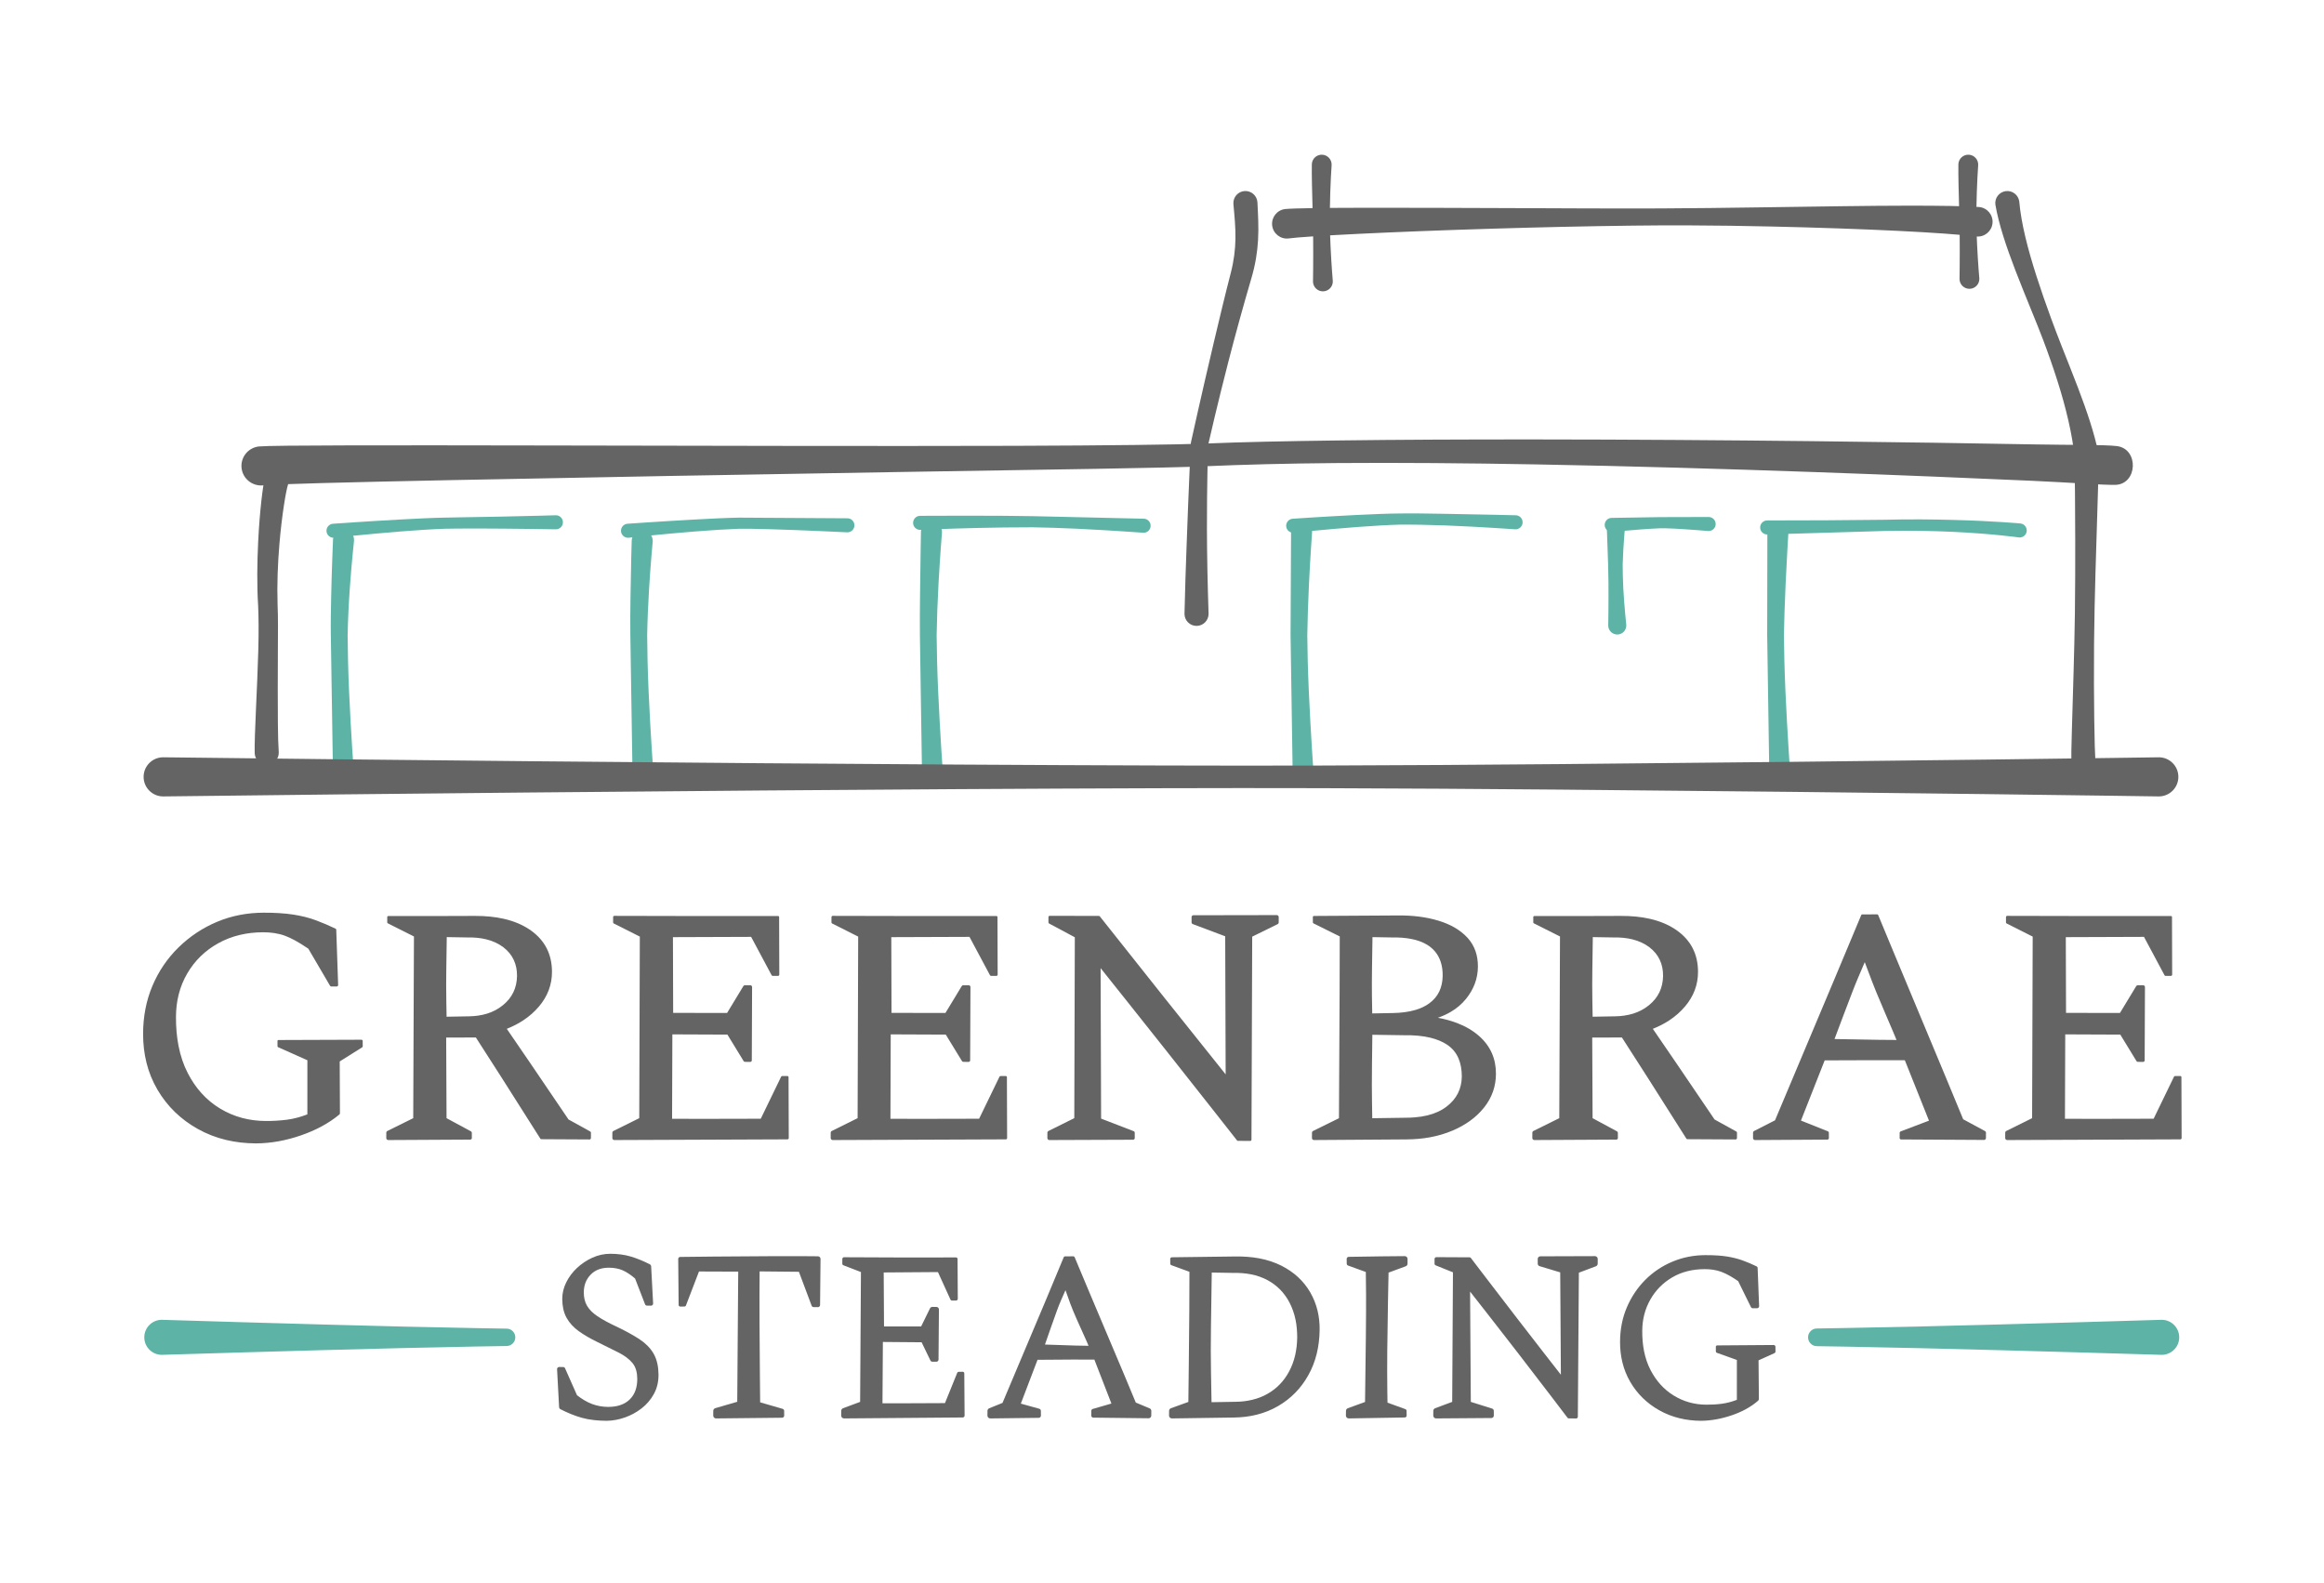 <?xml version="1.0" encoding="UTF-8" standalone="no"?><!DOCTYPE svg PUBLIC "-//W3C//DTD SVG 1.1//EN" "http://www.w3.org/Graphics/SVG/1.1/DTD/svg11.dtd"><svg width="100%" height="100%" viewBox="0 0 7138 4863" version="1.1" xmlns="http://www.w3.org/2000/svg" xmlns:xlink="http://www.w3.org/1999/xlink" xml:space="preserve" xmlns:serif="http://www.serif.com/" style="fill-rule:evenodd;clip-rule:evenodd;stroke-linejoin:round;stroke-miterlimit:2;"><rect id="Full-Logo" serif:id="Full Logo" x="2.997" y="0" width="7134.42" height="4861.12" style="fill:none;"/><g><path d="M813.547,1468.03c-5.853,21.323 -16.07,101.203 -20.696,198.231c-2.939,61.651 -4.065,130.323 0.038,194.947c1.541,32.48 1.92,80.641 0.531,133.87c-3.115,119.402 -12.47,263.651 -11.133,318.895c0.942,20.39 18.261,36.18 38.651,35.239c20.391,-0.942 36.181,-18.261 35.239,-38.652c-1.435,-19.595 -2.35,-50.83 -2.679,-88.287c-0.559,-63.556 -0.393,-144.448 -0.044,-217.23c0.279,-58.335 0.918,-111.502 -0.852,-146.728c-2.085,-62.347 0.601,-128.475 5.63,-187.722c7.555,-89.015 19.955,-162.062 26.197,-181.416c5.835,-19.561 -5.307,-40.179 -24.868,-46.014c-19.56,-5.836 -40.178,5.307 -46.014,24.867Z" style="fill:#646464;"/><path d="M6496.03,1489.36c70.029,-0.766 74.47,-111.628 4.867,-119.244c-41.982,-4.594 -131.756,-2.793 -255.052,-5.092c-344.734,-6.429 -953.468,-14.894 -1528.43,-15.216c-213.655,-0.12 -422.62,0.68 -611.672,3.178c-151.487,2.001 -290.211,4.598 -408.322,9.664c-76.182,2.972 -294.011,5.868 -578.212,6.758c-835.879,2.617 -2242.99,-6.011 -2323.73,1.924c-33.155,3.589 -57.144,33.274 -53.536,66.249c3.609,32.975 33.456,56.833 66.611,53.245c30.815,-3.699 258.225,-9.568 573.306,-15.995c397.006,-8.098 931.654,-17.729 1390.42,-25.156c447.521,-7.246 822.862,-12.327 928.176,-17.444c117.441,-5.119 255.37,-8.742 406.012,-9.885c188.615,-1.431 397.103,0.262 610.218,4.114c574.082,10.375 1181.6,35.016 1525.57,50.426c122.699,5.496 211.708,12.934 253.772,12.474Z" style="fill:#646464;"/><path d="M3788.31,626.287c3.326,37.522 6.971,71.891 6.232,108.667c-0.633,31.519 -4.382,64.846 -14.36,103.712c-17.502,67.512 -34.596,139.38 -50.709,207.364c-39.692,167.469 -71.319,311.668 -71.319,311.668c-0.345,1.544 -0.551,3.115 -0.616,4.696c0,-0 -6.825,138.787 -12.962,313.865c-2.332,66.524 -5.078,138.185 -6.488,209.577c0.144,20.412 16.832,36.867 37.243,36.724c20.412,-0.143 36.867,-16.831 36.724,-37.243c-2.957,-89.939 -4.889,-180.442 -5.018,-260.279c-0.22,-136.441 3.076,-241.424 3.632,-258.123c3.878,-17.123 28.369,-124.509 62.064,-255.397c20.956,-81.403 45.861,-171.761 70.422,-255.436c13.103,-44.172 18.737,-82.263 20.849,-118.401c2.297,-39.298 0.071,-76.203 -1.899,-116.468c-1.4,-20.364 -19.07,-35.76 -39.434,-34.36c-20.364,1.4 -35.761,19.07 -34.361,39.434Z" style="fill:#646464;"/><path d="M3957.83,732.43c50.637,-7.072 309.585,-20.459 631.621,-30.152c134.053,-4.035 278.914,-7.452 424.259,-9.218c56.713,-0.69 113.499,-1.013 169.731,-0.799c86.943,0.33 172.546,1.592 254.557,3.435c290.132,6.522 534.68,18.68 632.16,30.704c24.97,2.452 47.233,-15.829 49.685,-40.799c2.452,-24.97 -15.83,-47.233 -40.8,-49.685c-44.831,-3.125 -119.703,-4.204 -215.442,-4.185c-124.568,0.024 -284.655,2.846 -459.392,5.234c-98.593,1.348 -201.804,2.85 -305.851,3.243c-155.342,0.586 -312.478,-0.447 -458.754,-0.992c-350.111,-1.304 -638.121,-2.296 -692.397,2.917c-24.919,2.931 -42.769,25.542 -39.837,50.46c2.931,24.918 25.542,42.768 50.46,39.837Z" style="fill:#646464;"/><path d="M6128.64,628.425c10.18,59.549 33.131,128.365 61.576,202.328c15.849,41.211 33.342,83.968 51.043,127.618c11.32,27.916 22.892,56.1 33.679,84.597c16.178,42.74 31.292,85.869 44.742,128.337c26.072,82.318 45.001,161.953 52.277,231.67c3.054,20.182 21.918,34.088 42.101,31.035c20.182,-3.054 34.089,-21.919 31.035,-42.101c-12.411,-61.765 -35.623,-129.682 -62.722,-200.978c-15.89,-41.802 -33.197,-84.622 -50.247,-127.976c-11.105,-28.238 -21.955,-56.733 -32.423,-85.159c-15.971,-43.372 -30.958,-86.575 -44.473,-128.539c-27.299,-84.762 -47.559,-164.22 -53.213,-230.181c-2.58,-20.249 -21.114,-34.594 -41.362,-32.013c-20.249,2.58 -34.593,21.113 -32.013,41.362Z" style="fill:#646464;"/><path d="M6015.05,504.287c-0.517,36.247 0.893,81.673 2.072,127.9c0.73,28.606 1.667,57.492 1.898,84.621c0.662,77.86 -0.454,141.069 -0.454,141.069c0.649,16.785 14.803,29.886 31.588,29.237c16.785,-0.649 29.885,-14.803 29.236,-31.588c0,-0 -4.076,-44.469 -6.916,-104.776c-1.024,-21.725 -1.922,-45.499 -2.105,-69.963c-0.453,-60.782 2.17,-125.713 5.493,-173.845c0.733,-16.781 -12.297,-31.001 -29.078,-31.734c-16.782,-0.732 -31.001,12.297 -31.734,29.079Z" style="fill:#646464;"/><path d="M4029.2,504.287c-0.545,36.547 0.888,83.118 2.096,130.708c0.741,29.176 1.691,58.711 1.931,86.476c0.685,79.396 -0.434,144.156 -0.434,144.156c0.633,16.785 14.775,29.899 31.56,29.266c16.786,-0.633 29.9,-14.775 29.266,-31.561c0,0 -4.076,-45.562 -6.928,-107.131c-1.03,-22.232 -1.935,-46.545 -2.127,-71.527c-0.48,-62.6 2.13,-129.291 5.448,-177.732c0.733,-16.781 -12.297,-31.001 -29.078,-31.734c-16.782,-0.732 -31.001,12.297 -31.734,29.079Z" style="fill:#646464;"/><path d="M1022.92,1656.2c0,0 -3.804,84.774 -5.768,176.726c-0.86,40.232 -1.623,81.804 -1.029,118.308l6.735,434.74c0.779,17.812 15.872,31.64 33.684,30.861c17.812,-0.778 31.641,-15.872 30.862,-33.684c-0,0 -9.613,-131.917 -15.219,-259.356c-2.847,-64.726 -4.181,-128.283 -4.421,-172.561c0.767,-44.718 3.331,-97.148 6.722,-145.017c5.58,-78.758 12.856,-145.121 12.856,-145.121c1.351,-17.777 -11.985,-33.307 -29.763,-34.658c-17.778,-1.352 -33.308,11.985 -34.659,29.762Z" style="fill:#5db4a6;"/><path d="M1940.29,1659.52c-0,0 -2.573,83.594 -3.765,174.809c-0.518,39.612 -1.025,80.629 -0.43,116.9l6.756,434.74c0.779,17.812 15.873,31.64 33.684,30.861c17.812,-0.778 31.641,-15.872 30.862,-33.684c0,0 -9.643,-131.915 -15.239,-259.355c-2.842,-64.726 -4.151,-128.284 -4.38,-172.562c0.773,-44.62 2.958,-96.502 5.879,-143.804c4.833,-78.248 11.116,-143.901 11.116,-143.901c1.105,-17.795 -12.445,-33.139 -30.24,-34.244c-17.794,-1.105 -33.138,12.445 -34.243,30.24Z" style="fill:#5db4a6;"/><path d="M2828.71,1632.12c0,0 -1.839,93.76 -2.84,191.239c-0.46,44.748 -1.011,90.251 -0.462,127.878l6.622,434.74c0.779,17.812 15.872,31.64 33.684,30.861c17.812,-0.778 31.641,-15.872 30.862,-33.684c-0,0 -9.392,-131.928 -15.059,-259.361c-2.879,-64.726 -4.385,-128.277 -4.695,-172.556c0.709,-46.108 2.816,-104.161 5.747,-157.853c4.61,-84.449 10.669,-158.058 10.669,-158.058c0.885,-17.807 -12.854,-32.982 -30.661,-33.867c-17.807,-0.884 -32.982,12.854 -33.867,30.661Z" style="fill:#5db4a6;"/><path d="M3965.41,1632.53l-1.554,318.705l6.622,434.74c0.779,17.812 15.872,31.64 33.684,30.861c17.812,-0.778 31.64,-15.872 30.862,-33.684c-0,0 -9.394,-131.928 -15.061,-259.361c-2.878,-64.726 -4.383,-128.277 -4.692,-172.556c0.71,-46.143 2.554,-104.221 5.167,-157.94c4.11,-84.48 9.525,-158.12 9.525,-158.12c0.73,-17.814 -13.14,-32.869 -30.954,-33.599c-17.814,-0.73 -32.869,13.141 -33.599,30.954Z" style="fill:#5db4a6;"/><path d="M5428.31,1634.79l-0.535,316.439l6.627,434.74c0.779,17.812 15.873,31.64 33.684,30.861c17.812,-0.778 31.641,-15.872 30.862,-33.684c0,0 -9.409,-131.927 -15.073,-259.36c-2.876,-64.727 -4.37,-128.278 -4.675,-172.557c0.565,-36.361 2.482,-97.976 5.175,-157.04c3.699,-81.138 8.512,-157.394 8.512,-157.394c0.553,-17.82 -13.465,-32.737 -31.286,-33.291c-17.82,-0.553 -32.737,13.465 -33.291,31.286Z" style="fill:#5db4a6;"/><path d="M4935.26,1621.56l3.94,111.876c0.032,15.121 0.941,35.34 1.1,56.968c0.448,60.572 -0.7,132.063 -0.7,132.063c0.669,15.295 13.629,27.169 28.923,26.5c15.295,-0.668 27.169,-13.629 26.5,-28.923c0,-0 -6.095,-56.948 -9.142,-112.156c-1.54,-27.911 -1.792,-55.348 -1.89,-74.452c0.537,-14.627 1.084,-29.873 1.907,-44.225c2.073,-36.126 4.823,-66.354 4.823,-66.354c0.358,-15.305 -11.777,-28.021 -27.082,-28.379c-15.305,-0.358 -28.021,11.777 -28.379,27.082Z" style="fill:#5db4a6;"/><path d="M6371.55,1432.13c1.219,25.522 2.329,113.639 2.361,225.718c0.02,69.641 0.073,148.445 -1.025,227.256c-0.864,62.113 -2.491,124.214 -4.094,181.835c-3.748,134.736 -7.781,245.114 -6.84,275.056c1.059,20.385 18.469,36.075 38.854,35.016c20.384,-1.059 36.074,-18.468 35.016,-38.853c-2.534,-35.888 -5.465,-189.81 -4.089,-361.226c0.579,-72.118 2.478,-147.287 4.381,-218.116c4.265,-158.7 9.726,-295.66 9.376,-328.781c-0.579,-20.404 -17.613,-36.5 -38.017,-35.922c-20.405,0.578 -36.501,17.613 -35.923,38.017Z" style="fill:#646464;"/><path d="M501.179,2446.33c-0,0 808.744,-10.196 1838.83,-18.233c387.731,-3.025 806.793,-5.722 1225.88,-6.975c164.077,-0.49 328.157,-0.607 490.353,-0.142c252.081,0.722 499.603,2.374 735.527,4.426c1030.11,8.96 1838.83,20.924 1838.83,20.924c33.17,0 60.1,-26.93 60.1,-60.1c-0,-33.169 -26.93,-60.099 -60.1,-60.099c0,-0 -808.72,11.964 -1838.83,20.924c-235.925,2.052 -483.448,3.704 -735.53,4.426c-162.195,0.465 -326.273,0.348 -490.35,-0.142c-419.086,-1.253 -838.148,-3.95 -1225.88,-6.975c-1030.08,-8.037 -1838.83,-18.233 -1838.83,-18.233c-33.17,-0 -60.1,26.93 -60.1,60.099c-0,33.17 26.93,60.1 60.1,60.1Z" style="fill:#646464;"/><g><path d="M786.202,3506.02c-65.833,-0 -124.637,-14.401 -176.412,-43.203c-51.774,-28.802 -92.406,-68.062 -121.893,-117.779c-29.488,-49.718 -44.232,-106.464 -44.232,-170.239c0,-52.804 9.43,-101.493 28.288,-146.067c18.858,-44.574 45.26,-83.491 79.205,-116.75c33.945,-33.26 72.862,-59.147 116.75,-77.662c43.889,-18.516 91.206,-27.774 141.952,-27.774c35.66,0 66.176,2.058 91.549,6.172c25.373,4.115 48.003,9.944 67.89,17.487c19.887,7.543 39.774,16.115 59.661,25.716l5.143,169.725l-16.458,0l-66.861,-115.207c-28.802,-19.887 -53.318,-33.602 -73.548,-41.146c-20.23,-7.543 -43.374,-11.315 -69.433,-11.315c-52.803,0 -99.778,11.487 -140.923,34.46c-41.146,22.972 -73.376,54.517 -96.692,94.634c-23.316,40.117 -34.974,85.549 -34.974,136.295c0,68.575 12.515,126.865 37.545,174.868c25.031,48.003 58.804,84.691 101.321,110.064c42.517,25.373 89.834,38.06 141.952,38.06c22.63,-0 44.403,-1.372 65.319,-4.115c20.915,-2.743 42.688,-8.572 65.318,-17.487l-0,-169.725l-91.549,-41.145l0,-16.458l255.102,-0l0,16.458l-70.976,44.231l0,161.496c-31.545,26.059 -70.461,46.975 -116.75,62.747c-46.289,15.772 -91.72,23.659 -136.294,23.659Z" style="fill:#646464;fill-rule:nonzero;"/><path d="M786.202,3512.09c23.155,-0.105 46.528,-2.301 70.121,-6.601c22.445,-4.091 45.089,-10.078 67.93,-17.976c22.333,-7.722 42.96,-16.621 61.882,-26.7c20.785,-11.072 39.518,-23.559 56.2,-37.466c1.115,-0.921 1.761,-2.292 1.761,-3.739l-0.693,-159.211c-0,0 68.844,-43.267 68.844,-43.267c1.122,-0.699 1.803,-1.928 1.803,-3.249l-0.062,-16.458c-0,-2.08 -1.686,-3.766 -3.766,-3.766l-255.102,0.91c-1.577,0 -2.855,1.279 -2.855,2.856l0.047,16.458c-0,1.105 0.649,2.108 1.657,2.561l90.142,40.243c-0,0 -0.055,166.276 -0.055,166.276c-10.258,3.941 -20.335,7.242 -30.232,9.903c-11.178,3.005 -22.125,5.192 -32.842,6.561c-10.583,1.351 -21.384,2.352 -32.405,2.993c-10.644,0.62 -21.492,0.903 -32.545,0.86c-25.416,-0.115 -49.664,-3.276 -72.743,-9.484c-23.66,-6.365 -46.088,-15.94 -67.286,-28.722c-21.37,-12.886 -40.469,-28.681 -57.301,-47.383c-16.07,-17.855 -30.065,-38.363 -42.002,-61.515c-12.971,-25.159 -22.444,-53.159 -28.446,-83.994c-5.328,-27.377 -7.909,-56.984 -7.762,-88.819c0.097,-24.314 2.918,-47.371 8.454,-69.178c5.78,-22.769 14.532,-44.168 26.267,-64.196c11.47,-19.652 25.139,-37.179 40.981,-52.612c15.717,-15.311 33.576,-28.559 53.6,-39.724c20.693,-11.6 42.905,-20.21 66.626,-25.874c22.443,-5.359 46.235,-8.09 71.383,-8.162c12.105,-0.036 23.568,0.763 34.39,2.393c11.822,1.782 22.877,4.549 33.157,8.336c9.094,3.35 19.074,7.972 29.945,13.859c12.699,6.878 26.595,15.467 41.689,25.765c0.005,0.004 66.738,113.949 66.738,113.949c0.811,1.398 2.306,2.259 3.923,2.259l16.458,-0.065c1.209,-0 2.367,-0.49 3.209,-1.358c0.842,-0.868 1.296,-2.04 1.26,-3.248l-5.816,-169.705c-0.043,-1.415 -0.87,-2.689 -2.145,-3.305c-9.917,-4.739 -19.833,-9.225 -29.748,-13.457c-10.104,-4.313 -20.207,-8.363 -30.309,-12.149c-10.547,-3.96 -21.854,-7.443 -33.92,-10.45c-10.939,-2.726 -22.503,-5.064 -34.693,-7.005c-13.818,-2.199 -29.146,-3.785 -45.986,-4.771c-14.276,-0.837 -29.64,-1.246 -46.095,-1.21c-25.158,0.024 -49.474,2.329 -72.96,6.844c-24.283,4.668 -47.685,11.703 -70.192,21.173c-22.127,9.297 -43.001,20.459 -62.635,33.466c-19.664,13.028 -38.085,27.907 -55.25,44.656c-17.26,16.827 -32.594,35.104 -46.021,54.82c-13.305,19.537 -24.734,40.489 -34.278,62.863c-9.814,23.007 -17.137,47.109 -21.975,72.305c-4.622,24.071 -6.971,49.142 -7.048,75.213c-0.101,31.433 3.359,61.188 10.341,89.271c7.375,29.664 18.69,57.464 33.947,83.404c14.976,25.463 32.835,48.241 53.563,68.345c20.467,19.852 43.738,37.09 69.812,51.72c26.99,15.144 55.883,26.424 86.675,33.852c29.089,7.017 59.876,10.586 92.363,10.705Zm-0,-12.153c-31.529,0.116 -61.433,-3.117 -89.713,-9.719c-29.834,-6.966 -57.859,-17.672 -84.072,-32.129c-25.364,-13.988 -48.035,-30.52 -68.005,-49.608c-20.238,-19.345 -37.707,-41.306 -52.407,-65.885c-14.992,-25.068 -26.176,-51.969 -33.532,-80.709c-7.005,-27.372 -10.545,-56.404 -10.644,-87.094c-0.075,-25.55 2.079,-50.133 6.47,-73.749c4.588,-24.679 11.614,-48.301 21.083,-70.867c9.227,-21.99 20.301,-42.601 33.24,-61.824c13.064,-19.41 28.025,-37.405 44.871,-53.994c16.801,-16.53 34.833,-31.24 54.113,-44.111c19.263,-12.859 39.768,-23.884 61.502,-33.09c22.097,-9.348 45.07,-16.349 68.931,-20.936c23.116,-4.444 47.06,-6.618 71.821,-6.594c16.318,0.035 31.554,0.495 45.706,1.397c16.598,1.056 31.701,2.717 45.311,4.965c11.979,1.978 23.339,4.338 34.081,7.087c11.774,3.012 22.802,6.492 33.086,10.432c9.972,3.827 19.942,7.916 29.912,12.266c9.091,3.965 18.18,8.148 27.268,12.547c0.001,0 4.289,162.829 4.289,162.829c-0,0 -9.238,-0.036 -9.238,-0.036c-0,-0 -65.113,-113.223 -65.113,-113.223c-0.374,-0.646 -0.887,-1.201 -1.502,-1.625c-15.697,-10.931 -30.137,-20.027 -43.315,-27.3c-11.326,-6.25 -21.736,-11.156 -31.223,-14.736c-10.918,-4.121 -22.663,-7.182 -35.241,-9.167c-11.346,-1.79 -23.373,-2.697 -36.078,-2.735c-26.081,-0.075 -50.775,2.605 -74.075,8.056c-24.833,5.81 -48.082,14.771 -69.762,26.827c-20.953,11.715 -39.652,25.595 -56.069,41.666c-16.557,16.207 -30.795,34.637 -42.735,55.267c-12.127,21.036 -21.14,43.48 -27.007,67.342c-5.577,22.678 -8.32,46.636 -8.219,71.874c0.15,32.545 3.078,62.784 8.783,90.721c6.472,31.689 16.505,60.422 30.099,86.202c12.506,23.716 27.111,44.687 43.819,62.913c17.531,19.124 37.367,35.233 59.521,48.318c21.896,12.932 45.023,22.562 69.388,28.878c23.662,6.135 48.49,9.152 74.486,9.034c11.179,-0.043 22.148,-0.421 32.909,-1.125c11.15,-0.73 22.077,-1.81 32.779,-3.25c10.948,-1.474 22.127,-3.783 33.536,-6.931c10.591,-2.923 21.382,-6.568 32.371,-10.938c0.999,-0.394 1.655,-1.358 1.655,-2.432l-0.055,-169.725c-0,-1.007 -0.591,-1.92 -1.51,-2.333l-89.783,-40.622c-0,0 0.034,-11.783 0.034,-11.783c-0.001,0 248.475,0.887 248.475,0.887c-0,-0.001 -0.041,10.566 -0.041,10.566c0,0 -69.349,42.852 -69.349,42.852c-1.215,0.757 -1.953,2.088 -1.953,3.519l-0.693,159.179c-15.853,12.769 -33.545,24.234 -53.072,34.411c-18.545,9.665 -38.745,18.159 -60.596,25.495c-22.354,7.505 -44.498,13.153 -66.431,16.947c-22.933,3.966 -45.635,5.895 -68.106,5.793Z" style="fill:#646464;"/><path d="M1192.51,3495.73l0,-16.458l82.291,-41.145l0,-563.694l-82.291,-41.145l0,-16.458l265.389,-0c72.004,-0 128.751,14.915 170.239,44.745c41.489,29.831 62.233,70.805 62.233,122.923c-0,38.402 -13.03,72.861 -39.088,103.378c-26.059,30.516 -60.69,53.66 -103.893,69.433l195.441,284.932l67.89,37.031l0,16.458l-148.123,0l-199.556,-311.677l-95.663,0l-0,253.045l77.147,42.174l0,16.458l-252.016,0Zm241.73,-622.325l-66.861,-0l-0,254.073l73.033,0c43.203,0 79.034,-12.172 107.492,-36.516c28.459,-24.345 42.689,-55.375 42.689,-93.092c-0,-38.403 -14.058,-68.747 -42.174,-91.034c-28.116,-22.288 -66.176,-33.431 -114.179,-33.431Z" style="fill:#646464;fill-rule:nonzero;"/><path d="M1186.44,3495.73c-0,3.356 2.72,6.077 6.076,6.077l252.016,-1.365c2.603,0 4.712,-2.109 4.712,-4.712l-0.089,-16.458c0,-1.69 -0.922,-3.245 -2.405,-4.056l-75.209,-40.61c-0,-0 -1.125,-247.546 -1.125,-247.546c-0,0 91.171,-0.313 91.171,-0.313c5.663,8.768 40.466,62.677 79.17,123.33c55.432,86.867 118.939,187.515 118.939,187.515c0.635,0.991 1.731,1.59 2.908,1.59l148.123,0.811c2.355,0 4.263,-1.908 4.263,-4.263l0.091,-16.458c0,-1.593 -0.87,-3.059 -2.269,-3.822l-66.656,-36.839c-6.633,-9.809 -64.78,-95.773 -115.792,-170.616c-32.963,-48.363 -62.965,-92.069 -73.793,-107.829c18.437,-7.29 35.27,-15.95 50.494,-25.989c18.515,-12.209 34.658,-26.448 48.439,-42.701c13.218,-15.629 23.146,-32.236 29.789,-49.82c6.81,-18.027 10.186,-37.077 10.091,-57.158c-0.127,-26.717 -5.543,-50.566 -16.214,-71.553c-10.787,-21.214 -26.931,-39.526 -48.502,-54.88c-23.111,-16.451 -50.802,-28.399 -83.107,-35.777c-26.715,-6.102 -56.599,-9.09 -89.656,-8.934c-0,0 -66.347,0.324 -132.694,0.415c-66.348,0.09 -132.695,-0.053 -132.695,-0.053c-1.719,-0 -3.114,1.394 -3.114,3.114l-0.029,16.458c0,1.19 0.673,2.279 1.738,2.811l80.315,40.409c-0,0 -2.017,510.937 -2.203,558.135c-0,0 -79.391,39.261 -79.391,39.261c-2.033,1.016 -3.318,3.095 -3.318,5.368l-0.074,16.458Zm12.125,-6.043l-0.03,-6.732c0,0 78.776,-39.821 78.776,-39.821c1.896,-0.949 3.094,-2.887 3.094,-5.007l-2.225,-563.694c0,-1.277 -0.721,-2.445 -1.864,-3.017l-80.66,-40.078c-0,0 -0.02,-11.401 -0.02,-11.401c13.858,-0.026 71.716,-0.125 129.575,-0.046c66.347,0.09 132.694,0.414 132.694,0.414c32.435,0.153 61.73,3.34 87.884,9.575c31.082,7.41 57.698,19.132 79.831,35.206c20.166,14.646 35.248,31.984 45.212,52.049c9.836,19.808 14.657,42.267 14.538,67.363c-0.089,18.785 -3.398,36.58 -9.929,53.383c-6.38,16.413 -15.847,31.871 -28.368,46.395c-13.206,15.355 -28.655,28.764 -46.324,40.256c-16.52,10.745 -34.983,19.809 -55.391,27.195c-1.725,0.63 -3.061,2.021 -3.621,3.77c-0.56,1.749 -0.28,3.659 0.759,5.173c-0,-0 36.561,53.453 78.285,113.898c54.653,79.176 118.112,170.379 118.112,170.379c0.426,0.621 0.993,1.132 1.654,1.493l65.841,35.441c-0,-0 0.053,9.61 0.053,9.61c-0,-0 -141.97,0.777 -141.97,0.777c-8.527,-13.131 -67.923,-104.629 -119.488,-184.897c-42.52,-66.189 -79.67,-124.768 -79.67,-124.768c-0.495,-0.772 -1.348,-1.239 -2.265,-1.239l-95.663,-0.328c-1.667,-0 -3.018,1.351 -3.018,3.017l-1.15,253.045c-0,1.524 0.832,2.926 2.169,3.657l74.509,41.234c-0,0 -0.049,9.004 -0.049,9.004l-241.281,-1.306Zm235.681,-622.359l-66.861,1.144c-2.725,-0 -4.933,2.208 -4.933,4.933c-0,-0 0.949,50.635 1.566,106.71c0.167,15.146 0.349,30.687 0.336,45.734c-0.016,18.189 -0.251,35.651 -0.461,50.815c-0.412,29.873 -0.941,50.814 -0.941,50.814c0,2.448 1.985,4.432 4.433,4.432l73.033,1.287c10.324,0.095 20.254,-0.42 29.76,-1.764c10.214,-1.445 19.947,-3.771 29.178,-6.9c19.348,-6.558 36.505,-16.661 51.558,-30.06c14.463,-12.917 25.19,-27.472 32.229,-43.686c6.954,-16.016 10.358,-33.63 10.022,-52.917c-0.019,-9.245 -0.892,-18.019 -2.455,-26.354c-1.686,-8.995 -4.219,-17.478 -7.691,-25.452c-7.016,-16.112 -17.763,-30.143 -32.332,-42.082c-15.353,-12.656 -33.751,-21.986 -55.17,-28.114c-18.22,-5.213 -38.631,-8.063 -61.271,-8.54Zm0,12.153c21.625,-0.455 41.228,1.391 58.816,5.668c20.451,4.972 38.15,13.147 53.101,24.54c14.097,10.807 24.732,23.669 31.758,38.678c3.515,7.508 6.171,15.537 7.855,24.097c1.577,8.019 2.276,16.497 2.257,25.406c-0.32,18.357 -4.031,35.039 -11.236,50.014c-7.173,14.911 -17.847,28.064 -31.89,39.566c-14.508,11.924 -30.912,20.5 -49.102,26.116c-8.687,2.683 -17.787,4.654 -27.312,6.016c-8.977,1.283 -18.324,2.088 -28.075,2.177c-0,0 -68.708,1.211 -68.708,1.211c-0.175,-7.695 -0.536,-24.655 -0.834,-46.306c-0.209,-15.164 -0.445,-32.626 -0.461,-50.815c-0.012,-15.047 0.17,-30.588 0.336,-45.733c0.502,-45.59 1.223,-87.585 1.475,-101.695c0,-0 62.02,1.06 62.02,1.06Z" style="fill:#646464;"/><path d="M1886.84,3495.73l0,-16.458l82.291,-41.145l0,-563.694l-82.291,-41.145l0,-16.458l503.004,-0l0,176.925l-16.458,0l-63.776,-120.35l-247.901,-0l-0,243.787l174.868,-0l51.432,-85.377l16.458,-0l0,225.271l-16.458,0l-51.432,-83.319l-174.868,-0l-0,265.388l276.703,0l63.776,-130.637l16.458,0l-0,187.212l-531.806,0Z" style="fill:#646464;fill-rule:nonzero;"/><path d="M1880.77,3495.73c0,3.356 2.721,6.077 6.076,6.077l531.806,-2.115c2.188,0 3.962,-1.774 3.962,-3.962l-0.647,-187.212c0,-1.831 -1.484,-3.315 -3.315,-3.315l-16.458,0.057c-1.246,-0 -2.382,0.71 -2.929,1.829l-62.622,129.245c-11.224,0.037 -73.9,0.238 -136.576,0.299c-61.332,0.059 -122.663,-0.016 -135.784,-0.034c-0,0 0.865,-259.373 0.865,-259.373c0,0 169.093,0.698 169.093,0.698c0,0 49.88,81.566 49.88,81.566c0.834,1.35 2.307,2.173 3.894,2.173l16.458,0.068c2.565,0 4.645,-2.079 4.645,-4.645l0.902,-225.271c0,-3.064 -2.483,-5.547 -5.547,-5.547l-16.458,-0.053c-1.963,0 -3.783,1.029 -4.797,2.71l-49.941,82.395c-0,0 -165.677,-0.03 -165.677,-0.03c0,-0 -0.691,-232.725 -0.691,-232.725c-0,-0 240.142,-0.862 240.142,-0.862c-0,-0 62.984,117.831 62.984,117.831c0.659,1.243 1.95,2.021 3.357,2.021l16.458,-0.06c2.066,0 3.74,-1.674 3.74,-3.74l-0.535,-176.925c0,-1.77 -1.435,-3.205 -3.205,-3.205c0,-0 -125.751,0.2 -251.502,0.089c-125.751,-0.111 -251.502,-0.535 -251.502,-0.535c-2.016,0 -3.65,1.635 -3.65,3.651l-0.044,16.458c0,1.399 0.791,2.678 2.042,3.304l79.996,40.265c0,0 -1.756,557.719 -1.756,557.719c-0,0 -79.28,39.312 -79.28,39.312c-2.039,1.02 -3.327,3.104 -3.327,5.384l-0.057,16.458Zm12.132,-6.052l-0.023,-6.706c0,0 78.814,-39.734 78.814,-39.734c1.936,-0.968 3.159,-2.947 3.159,-5.111l-1.775,-563.694c0,-1.492 -0.843,-2.856 -2.178,-3.523l-80.364,-39.915c-0,-0 -0.029,-10.527 -0.029,-10.527c21.537,-0.07 134.689,-0.422 247.842,-0.522c113.957,-0.101 227.913,0.054 248.287,0.084c0,0 -0.514,169.972 -0.514,169.972c0,-0 -10.429,-0.038 -10.429,-0.038c-0,0 -62.286,-118.567 -62.286,-118.567c-0.743,-1.404 -2.202,-2.281 -3.79,-2.281l-247.901,-0.89c-2.86,0 -5.179,2.319 -5.179,5.179l-0.724,243.787c-0,3.26 2.643,5.903 5.903,5.903l174.868,-0.032c2.059,-0 3.967,-1.079 5.029,-2.842l49.583,-82.817c-0,0 7.753,-0.024 7.753,-0.024c0,-0 0.862,215.081 0.862,215.081c-0,0 -9.261,0.039 -9.261,0.039c-0,-0 -50.42,-80.922 -50.42,-80.922c-0.759,-1.229 -2.101,-1.978 -3.546,-1.978l-174.868,0.722c-1.903,-0 -3.445,1.542 -3.445,3.445l0.885,265.388c0,1.414 1.146,2.56 2.56,2.56c-0,-0 69.176,-0.104 138.352,-0.037c69.176,0.067 138.351,0.305 138.351,0.305c1.081,-0 2.067,-0.616 2.541,-1.587l63.26,-128.612c0,0 11.106,0.038 11.106,0.038c-0,0 -0.621,179.931 -0.621,179.931l-521.802,-2.075Z" style="fill:#646464;"/><path d="M2557.51,3495.73l-0,-16.458l82.291,-41.145l-0,-563.694l-82.291,-41.145l-0,-16.458l503.004,-0l-0,176.925l-16.459,0l-63.775,-120.35l-247.902,-0l0,243.787l174.869,-0l51.431,-85.377l16.459,-0l-0,225.271l-16.459,0l-51.431,-83.319l-174.869,-0l0,265.388l276.704,0l63.775,-130.637l16.458,0l0,187.212l-531.805,0Z" style="fill:#646464;fill-rule:nonzero;"/><path d="M2551.44,3495.73c-0,3.356 2.72,6.077 6.076,6.077l531.805,-2.115c2.189,0 3.962,-1.774 3.962,-3.962l-0.646,-187.212c-0,-1.831 -1.484,-3.315 -3.316,-3.315l-16.458,0.057c-1.245,-0 -2.382,0.71 -2.928,1.829l-62.622,129.245c-11.225,0.037 -73.901,0.238 -136.577,0.299c-61.331,0.059 -122.662,-0.016 -135.784,-0.034c0,0 0.866,-259.373 0.866,-259.373c-0,0 169.093,0.698 169.093,0.698c-0,0 49.88,81.566 49.88,81.566c0.833,1.35 2.307,2.173 3.893,2.173l16.459,0.068c2.565,0 4.645,-2.079 4.645,-4.645l0.902,-225.271c-0,-3.064 -2.484,-5.547 -5.547,-5.547l-16.459,-0.053c-1.963,0 -3.783,1.029 -4.796,2.71l-49.942,82.395c0,0 -165.676,-0.03 -165.676,-0.03c-0,-0 -0.692,-232.725 -0.692,-232.725c0,-0 240.142,-0.862 240.142,-0.862c0,-0 62.984,117.831 62.984,117.831c0.659,1.243 1.951,2.021 3.357,2.021l16.459,-0.06c2.065,0 3.74,-1.674 3.74,-3.74l-0.535,-176.925c-0,-1.77 -1.435,-3.205 -3.205,-3.205c-0,-0 -125.751,0.2 -251.502,0.089c-125.752,-0.111 -251.502,-0.535 -251.502,-0.535c-2.016,0 -3.65,1.635 -3.65,3.651l-0.044,16.458c-0,1.399 0.79,2.678 2.042,3.304l79.996,40.265c-0,0 -1.757,557.719 -1.757,557.719c0,0 -79.279,39.312 -79.279,39.312c-2.04,1.02 -3.328,3.104 -3.328,5.384l-0.056,16.458Zm12.132,-6.052l-0.023,-6.706c-0,0 78.814,-39.734 78.814,-39.734c1.936,-0.968 3.159,-2.947 3.159,-5.111l-1.775,-563.694c-0,-1.492 -0.844,-2.856 -2.178,-3.523l-80.365,-39.915c0,-0 -0.028,-10.527 -0.028,-10.527c21.536,-0.07 134.689,-0.422 247.842,-0.522c113.956,-0.101 227.913,0.054 248.287,0.084c-0,0 -0.514,169.972 -0.514,169.972c-0,-0 -10.43,-0.038 -10.43,-0.038c0,0 -62.285,-118.567 -62.285,-118.567c-0.744,-1.404 -2.202,-2.281 -3.79,-2.281l-247.902,-0.89c-2.86,0 -5.178,2.319 -5.178,5.179l-0.725,243.787c0,3.26 2.643,5.903 5.903,5.903l174.869,-0.032c2.058,-0 3.966,-1.079 5.028,-2.842l49.584,-82.817c-0.001,0 7.753,-0.024 7.753,-0.024c-0,-0 0.861,215.081 0.861,215.081c0,0 -9.261,0.039 -9.261,0.039c0,-0 -50.42,-80.922 -50.42,-80.922c-0.759,-1.229 -2.1,-1.978 -3.545,-1.978l-174.869,0.722c-1.902,-0 -3.445,1.542 -3.445,3.445l0.886,265.388c-0,1.414 1.146,2.56 2.559,2.56c0,-0 69.176,-0.104 138.352,-0.037c69.176,0.067 138.352,0.305 138.352,0.305c1.08,-0 2.066,-0.616 2.541,-1.587l63.26,-128.612c-0,0 11.105,0.038 11.105,0.038c0,0 -0.621,179.931 -0.621,179.931l-521.801,-2.075Z" style="fill:#646464;"/><path d="M3223.04,3495.73l0,-16.458l82.291,-41.145l0,-561.636l-81.262,-43.203l-0,-16.458l151.21,-0l392.939,493.746l0,-438.2l-102.864,-39.088l0,-16.458l256.131,-0l-0,16.458l-81.262,40.117l-0,627.469l-38.06,-0l-424.827,-535.92l-0,474.201l102.864,40.117l-0,16.458l-257.16,0Z" style="fill:#646464;fill-rule:nonzero;"/><path d="M3216.97,3495.73c-0,3.356 2.72,6.077 6.076,6.077l257.16,-0.971c2.82,0 5.106,-2.286 5.106,-5.106l-0.062,-16.458c-0,-2.078 -1.275,-3.944 -3.212,-4.699l-100.078,-38.597c-0,-0 -1.525,-462.241 -1.525,-462.241c23.106,28.936 115.46,144.654 207.367,260.727c106.133,134.04 211.667,268.552 211.667,268.552c0.654,0.824 1.648,1.305 2.7,1.305l38.06,0.144c1.982,0 3.59,-1.607 3.59,-3.589l2.241,-623.824c0,-0 78.077,-38.403 78.077,-38.403c2.039,-1.007 3.331,-3.084 3.331,-5.359l0.016,-16.458c0,-3.31 -2.683,-5.994 -5.993,-5.994l-256.131,0.456c-3.058,0 -5.537,2.479 -5.537,5.538l0.054,16.458c0,2.277 1.407,4.317 3.536,5.125l99.704,37.511c-0,-0 1.405,424.172 1.405,424.172c-23.608,-29.452 -107.16,-133.74 -190.409,-238.271c-98.278,-123.402 -196.134,-247.14 -196.134,-247.14c-0.653,-0.821 -1.645,-1.299 -2.694,-1.299l-151.21,-0.373c-2.108,0 -3.816,1.709 -3.816,3.817l-0.041,16.458c0,1.426 0.787,2.736 2.046,3.405l78.983,42.241c-0,-0 -1.642,555.626 -1.642,555.626c0,0 -79.253,39.324 -79.253,39.324c-2.041,1.02 -3.33,3.106 -3.33,5.388l-0.052,16.458Zm12.133,-6.053l-0.021,-6.7c0,-0 78.823,-39.714 78.823,-39.714c1.946,-0.973 3.175,-2.961 3.175,-5.136l-1.659,-561.636c-0,-1.51 -0.834,-2.897 -2.167,-3.606l-79.328,-41.924c-0,-0 -0.025,-10.324 -0.025,-10.324c-0,-0 145.732,-0.359 145.732,-0.359c10.789,13.474 103.462,129.239 195.762,245.302c98.192,123.472 195.96,247.279 195.96,247.279c0.971,1.22 2.607,1.692 4.078,1.178c1.472,-0.514 2.458,-1.902 2.458,-3.461l1.452,-438.2c-0,-2.125 -1.314,-4.03 -3.301,-4.785l-99.186,-38.067c-0,0 0.023,-7.147 0.023,-7.147c0.001,0 244.625,0.436 244.625,0.436c-0,-0 0.006,6.768 0.006,6.768c0,0 -77.869,38.583 -77.869,38.583c-1.994,0.985 -3.257,3.016 -3.257,5.241l2.242,623.892c-0,0 -32.807,0.125 -32.807,0.125c-11.301,-14.113 -111.97,-139.874 -212.11,-266.057c-106.282,-133.921 -211.966,-268.315 -211.966,-268.315c-0.81,-1.022 -2.178,-1.419 -3.409,-0.99c-1.231,0.429 -2.056,1.59 -2.056,2.894l-1.565,474.201c0,1.908 1.17,3.619 2.947,4.312l99.489,39.233c-0,0 -0.03,7.905 -0.03,7.905l-246.016,-0.928Z" style="fill:#646464;"/><path d="M4035.67,3495.73l-0,-16.458l82.291,-41.145l-0,-563.694l-82.291,-41.145l-0,-16.458l260.245,-0c45.26,-0 85.891,5.657 121.893,16.972c36.003,11.315 64.29,28.116 84.863,50.403c20.573,22.288 30.859,50.575 30.859,84.863c0,34.974 -11.658,67.033 -34.974,96.178c-23.315,29.144 -56.917,49.889 -100.806,62.232c61.032,8.229 108.693,27.259 142.981,57.09c34.288,29.83 51.431,67.718 51.431,113.664c0,37.717 -11.829,71.49 -35.488,101.321c-23.658,29.83 -56.06,53.317 -97.206,70.461c-41.145,17.144 -87.777,25.716 -139.894,25.716l-283.904,0Zm236.586,-622.325l-61.718,-0l0,243.787l67.89,-0c48.689,-0 86.749,-10.458 114.179,-31.374c27.43,-20.915 41.145,-50.231 41.145,-87.948c0,-82.977 -53.832,-124.465 -161.496,-124.465Zm39.088,300.362l-100.806,-0l0,265.388l108.007,0c54.175,0 96.692,-12.343 127.551,-37.031c30.859,-24.687 46.289,-56.575 46.289,-95.663c-0,-46.631 -15.601,-80.405 -46.803,-101.321c-31.202,-20.915 -75.948,-31.373 -134.238,-31.373Z" style="fill:#646464;fill-rule:nonzero;"/><path d="M4029.59,3495.73c0,3.356 2.721,6.077 6.077,6.077l283.904,-1.961c25.25,-0.15 49.213,-2.283 71.889,-6.404c24.601,-4.471 47.688,-11.272 69.262,-20.412c19.904,-8.419 37.762,-18.308 53.591,-29.647c17.22,-12.335 32.043,-26.382 44.451,-42.171c11.939,-15.147 20.86,-31.29 26.842,-48.402c6.012,-17.196 9.061,-35.379 9.062,-54.578c0.096,-23.299 -4.186,-44.568 -12.757,-63.837c-8.645,-19.436 -21.669,-36.842 -39.118,-52.201c-18.686,-16.491 -41.351,-29.811 -67.999,-39.963c-17.729,-6.754 -37.226,-12.099 -58.494,-16.035c14.285,-4.958 27.363,-10.915 39.242,-17.86c18.596,-10.871 34.253,-24.182 47.008,-39.893c11.925,-14.699 20.938,-30.152 27.055,-46.346c6.372,-16.871 9.582,-34.552 9.684,-53.029c0.058,-17.263 -2.404,-33.076 -7.372,-47.433c-5.372,-15.519 -13.674,-29.342 -24.854,-41.486c-11.295,-12.178 -24.799,-22.793 -40.562,-31.768c-13.91,-7.921 -29.582,-14.568 -47.005,-19.959c-19.152,-5.901 -39.577,-10.238 -61.284,-12.976c-19.71,-2.487 -40.476,-3.662 -62.3,-3.527c-0,-0 -260.245,1.557 -260.245,1.557c-1.852,0 -3.354,1.502 -3.354,3.354l0.075,16.458c-0,1.242 0.701,2.377 1.812,2.933l80.738,40.083c-0.01,12.078 -0.084,81.283 -0.41,167.237c-0.584,154.162 -1.831,362.197 -2.007,391.181c-0,0 -79.529,39.201 -79.529,39.201c-2.026,1.013 -3.306,3.084 -3.306,5.349l-0.096,16.458Zm12.118,-6.034l-0.039,-6.762c-0,0 78.729,-39.926 78.729,-39.926c1.849,-0.925 3.017,-2.814 3.017,-4.881c0,-0 -1.399,-228.542 -2.028,-394.586c-0.359,-94.725 -0.412,-169.108 -0.412,-169.108c0,-1.143 -0.645,-2.188 -1.668,-2.699l-80.352,-40.462c-0,0 0.05,-11.069 0.05,-11.069c0,0 256.907,1.538 256.907,1.538c21.355,0.131 41.658,1.536 60.914,4.196c21.018,2.904 40.781,7.314 59.289,13.245c16.527,5.276 31.37,11.742 44.55,19.367c14.606,8.45 27.155,18.334 37.608,29.713c10.09,10.902 17.567,23.329 22.466,37.271c4.628,13.167 6.973,27.676 7.027,43.535c0.094,17.117 -2.718,33.522 -8.429,49.223c-5.544,15.244 -13.796,29.832 -24.78,43.757c-11.815,14.987 -26.415,27.729 -43.802,38.231c-15.781,9.532 -33.834,17.23 -54.16,23.105c-1.941,0.546 -3.232,2.38 -3.091,4.392c0.141,2.012 1.676,3.648 3.675,3.917c27.793,3.547 52.804,9.363 75.03,17.471c25.964,9.472 48.119,22.054 66.453,37.778c16.943,14.569 29.696,31.133 38.191,49.733c8.462,18.527 12.705,39.054 12.798,61.557c0.001,18.614 -2.896,36.263 -8.773,52.917c-5.847,16.565 -14.641,32.136 -26.299,46.744c-12.224,15.273 -26.776,28.842 -43.667,40.692c-15.583,10.933 -33.157,20.393 -52.703,28.414c-21.221,8.694 -43.897,15.081 -68.026,19.172c-22.298,3.78 -45.835,5.591 -70.612,5.444l-277.863,-1.919Zm269.633,-322.006l-100.806,1.486c-2.536,-0 -4.591,2.055 -4.591,4.591c-0,-0 0.701,43.641 1.182,95.54c0.191,20.668 0.419,42.644 0.391,63.693c-0.025,18.999 -0.272,37.238 -0.468,53.078c-0.386,31.202 -0.847,53.077 -0.847,53.077c-0,2.393 1.94,4.333 4.333,4.333l108.007,1.57c9.538,0.019 18.728,-0.283 27.553,-1.073c14.623,-1.31 28.261,-3.77 40.903,-7.25c24.215,-6.666 44.784,-17.155 61.775,-31.26c15.616,-12.97 27.225,-27.703 34.912,-44.196c7.688,-16.495 11.495,-34.74 11.219,-54.818c0.118,-22.216 -3.362,-41.549 -10.155,-58.101c-7.836,-19.091 -20.153,-34.521 -37.135,-46.256c-14.41,-9.999 -31.74,-17.787 -51.979,-23.45c-23.975,-6.708 -52.058,-10.379 -84.294,-10.964Zm0,12.153c31.228,-0.566 58.557,1.926 81.99,7.625c19.451,4.731 36.188,11.631 50.212,20.709c16.223,10.545 28.297,24.635 35.988,42.384c6.856,15.823 10.215,34.488 10.328,55.9c-0.263,19.139 -4.245,36.472 -12.074,51.952c-7.729,15.284 -19.236,28.701 -34.372,40.361c-16.466,12.69 -36.222,21.67 -59.189,27.282c-12.144,2.968 -25.187,4.932 -39.139,6.057c-8.51,0.686 -17.353,1.121 -26.543,1.139c-0,0 -103.761,1.509 -103.761,1.509c-0.152,-7.884 -0.476,-25.769 -0.76,-48.683c-0.196,-15.84 -0.442,-34.079 -0.468,-53.078c-0.028,-21.049 0.2,-43.025 0.391,-63.693c0.388,-41.843 0.919,-78.318 1.11,-90.882c0,-0 96.287,1.418 96.287,1.418Zm-39.088,-312.515l-61.718,1.073c-2.763,0 -5.003,2.24 -5.003,5.004c-0,-0 0.922,48.585 1.562,102.39c0.173,14.533 0.343,29.444 0.375,43.882c0.029,13.671 -0.035,26.915 -0.164,39.006c-0.362,33.752 -1.009,58.509 -1.009,58.509c-0,2.341 1.898,4.239 4.239,4.239l67.89,1.276c13.01,0.161 25.292,-0.341 36.822,-1.752c8.528,-1.043 16.648,-2.558 24.342,-4.519c22.023,-5.61 40.62,-14.695 55.921,-26.807c14.418,-11.498 25.039,-25.185 31.851,-41.12c6.377,-14.913 9.467,-31.772 9.099,-50.639c-0.08,-8.265 -0.733,-16.11 -1.803,-23.562c-1.175,-8.186 -2.908,-15.891 -5.253,-23.13c-7.667,-23.674 -21.926,-42.284 -42.959,-55.958c-26.912,-17.497 -64.911,-26.883 -114.192,-27.892Zm0,12.153c47.144,-0.965 83.945,6.207 110.278,22.004c20.218,12.129 34.284,29.249 41.946,51.345c2.395,6.907 4.167,14.303 5.258,22.172c1.002,7.228 1.381,14.857 1.304,22.868c-0.349,17.866 -3.795,33.734 -10.41,47.595c-6.87,14.396 -17.212,26.546 -30.931,36.542c-11.894,8.703 -25.808,15.231 -41.621,19.998c-10.577,3.189 -22.015,5.514 -34.333,7.119c-11.065,1.441 -22.822,2.398 -35.319,2.553c0,-0 -63.755,1.198 -63.755,1.198c-0.199,-8.499 -0.632,-28.8 -0.905,-54.192c-0.129,-12.091 -0.193,-25.335 -0.164,-39.006c0.032,-14.438 0.202,-29.349 0.375,-43.882c0.517,-43.451 1.218,-83.497 1.469,-97.301c-0,-0 56.808,0.987 56.808,0.987Z" style="fill:#646464;"/><path d="M4712.51,3495.73l0,-16.458l82.291,-41.145l-0,-563.694l-82.291,-41.145l0,-16.458l265.388,-0c72.005,-0 128.752,14.915 170.24,44.745c41.488,29.831 62.232,70.805 62.232,122.923c0,38.402 -13.029,72.861 -39.088,103.378c-26.059,30.516 -60.689,53.66 -103.892,69.433l195.441,284.932l67.89,37.031l0,16.458l-148.124,0l-199.555,-311.677l-95.664,0l0,253.045l77.148,42.174l0,16.458l-252.016,0Zm241.73,-622.325l-66.862,-0l0,254.073l73.034,0c43.202,0 79.033,-12.172 107.492,-36.516c28.459,-24.345 42.689,-55.375 42.689,-93.092c-0,-38.403 -14.058,-68.747 -42.174,-91.034c-28.117,-22.288 -66.176,-33.431 -114.179,-33.431Z" style="fill:#646464;fill-rule:nonzero;"/><path d="M4706.43,3495.73c-0,3.356 2.72,6.077 6.076,6.077l252.016,-1.365c2.602,0 4.712,-2.109 4.712,-4.712l-0.089,-16.458c0,-1.69 -0.922,-3.245 -2.405,-4.056l-75.209,-40.61c-0,-0 -1.125,-247.546 -1.125,-247.546c-0.001,0 91.171,-0.313 91.171,-0.313c5.663,8.768 40.465,62.677 79.17,123.33c55.432,86.867 118.939,187.515 118.939,187.515c0.635,0.991 1.73,1.59 2.907,1.59l148.124,0.811c2.354,0 4.263,-1.908 4.263,-4.263l0.091,-16.458c0,-1.593 -0.87,-3.059 -2.269,-3.822l-66.657,-36.839c-6.633,-9.809 -64.779,-95.773 -115.791,-170.616c-32.964,-48.363 -62.965,-92.069 -73.793,-107.829c18.437,-7.29 35.27,-15.95 50.494,-25.989c18.514,-12.209 34.657,-26.448 48.439,-42.701c13.218,-15.629 23.146,-32.236 29.789,-49.82c6.81,-18.027 10.186,-37.077 10.09,-57.158c-0.127,-26.717 -5.542,-50.566 -16.214,-71.553c-10.786,-21.214 -26.931,-39.526 -48.501,-54.88c-23.111,-16.451 -50.803,-28.399 -83.107,-35.777c-26.716,-6.102 -56.599,-9.09 -89.657,-8.934c0,0 -66.346,0.324 -132.694,0.415c-66.347,0.09 -132.694,-0.053 -132.694,-0.053c-1.72,-0 -3.114,1.394 -3.114,3.114l-0.029,16.458c0,1.19 0.673,2.279 1.738,2.811l80.315,40.409c-0,0 -2.203,558.135 -2.203,558.135c-0,0 -79.391,39.261 -79.391,39.261c-2.034,1.016 -3.318,3.095 -3.318,5.368l-0.074,16.458Zm12.125,-6.043l-0.03,-6.732c-0,0 78.776,-39.821 78.776,-39.821c1.896,-0.949 3.094,-2.887 3.094,-5.007l-2.225,-563.694c0,-1.277 -0.722,-2.445 -1.864,-3.017l-80.661,-40.078c0,0 -0.02,-11.401 -0.02,-11.401c13.859,-0.026 71.717,-0.125 129.575,-0.046c66.348,0.09 132.694,0.414 132.694,0.414c32.435,0.153 61.73,3.34 87.885,9.575c31.082,7.41 57.697,19.132 79.831,35.206c20.166,14.646 35.248,31.984 45.211,52.049c9.836,19.808 14.658,42.267 14.539,67.363c-0.09,18.785 -3.398,36.58 -9.929,53.383c-6.38,16.413 -15.847,31.871 -28.369,46.395c-13.205,15.355 -28.654,28.764 -46.323,40.256c-16.521,10.745 -34.983,19.809 -55.391,27.195c-1.725,0.63 -3.062,2.021 -3.622,3.77c-0.559,1.749 -0.279,3.659 0.76,5.173c-0,-0 36.561,53.453 78.285,113.898c54.653,79.176 118.112,170.379 118.112,170.379c0.426,0.621 0.992,1.132 1.654,1.493l65.84,35.441c0,-0 0.054,9.61 0.054,9.61c-0,-0 -141.97,0.777 -141.97,0.777c-8.527,-13.131 -67.924,-104.629 -119.488,-184.897c-42.52,-66.189 -79.671,-124.768 -79.671,-124.768c-0.494,-0.772 -1.348,-1.239 -2.264,-1.239l-95.664,-0.328c-1.666,-0 -3.017,1.351 -3.017,3.017l-1.15,253.045c-0,1.524 0.831,2.926 2.168,3.657l74.51,41.234c-0,0 -0.049,9.004 -0.049,9.004l-241.281,-1.306Zm235.681,-622.359l-66.862,1.144c-2.724,-0 -4.933,2.208 -4.933,4.933c0,-0 0.949,50.635 1.567,106.71c0.166,15.146 0.348,30.687 0.335,45.734c-0.015,18.189 -0.251,35.651 -0.46,50.815c-0.412,29.873 -0.941,50.814 -0.941,50.814c0,2.448 1.984,4.432 4.432,4.432l73.034,1.287c10.323,0.095 20.253,-0.42 29.76,-1.764c10.214,-1.445 19.946,-3.771 29.178,-6.9c19.348,-6.558 36.505,-16.661 51.558,-30.06c14.463,-12.917 25.189,-27.472 32.229,-43.686c6.954,-16.016 10.358,-33.63 10.021,-52.917c-0.019,-9.245 -0.891,-18.019 -2.454,-26.354c-1.687,-8.995 -4.219,-17.478 -7.692,-25.452c-7.016,-16.112 -17.762,-30.143 -32.331,-42.082c-15.354,-12.656 -33.752,-21.986 -55.17,-28.114c-18.22,-5.213 -38.631,-8.063 -61.271,-8.54Zm-0,12.153c21.624,-0.455 41.227,1.391 58.816,5.668c20.45,4.972 38.15,13.147 53.1,24.54c14.098,10.807 24.732,23.669 31.759,38.678c3.515,7.508 6.17,15.537 7.854,24.097c1.578,8.019 2.276,16.497 2.258,25.406c-0.32,18.357 -4.031,35.039 -11.236,50.014c-7.173,14.911 -17.847,28.064 -31.89,39.566c-14.509,11.924 -30.912,20.5 -49.102,26.116c-8.688,2.683 -17.787,4.654 -27.312,6.016c-8.978,1.283 -18.324,2.088 -28.075,2.177c-0,0 -68.708,1.211 -68.708,1.211c-0.176,-7.695 -0.536,-24.655 -0.834,-46.306c-0.21,-15.164 -0.445,-32.626 -0.461,-50.815c-0.013,-15.047 0.169,-30.588 0.336,-45.733c0.502,-45.59 1.223,-87.585 1.475,-101.695c0,-0 62.02,1.06 62.02,1.06Z" style="fill:#646464;"/><path d="M5390.38,3495.73l-0,-16.458l65.833,-33.945l263.331,-633.64l46.289,-0l259.216,630.554l68.919,37.031l-0,16.458l-255.102,0l-0,-16.458l90.52,-34.974l-77.148,-190.297l-249.959,-0l-76.119,190.297l86.406,34.974l-0,16.458l-222.186,0Zm235.558,-298.304l203.67,-0l-101.835,-253.045l-101.835,253.045Z" style="fill:#646464;fill-rule:nonzero;"/><path d="M5384.31,3495.73c-0,3.356 2.72,6.077 6.076,6.077l222.186,-1.329c2.621,-0 4.747,-2.126 4.747,-4.748l-0.098,-16.458c-0,-1.894 -1.149,-3.599 -2.905,-4.309l-82.81,-32.974c-0,0 72.883,-184.914 72.883,-184.914c13.093,-0.066 84.895,-0.416 147.872,-0.528c47.145,-0.084 89.343,-0.017 98.256,-0.001c-0,-0 74.216,185.706 74.216,185.706c0,-0 -87.358,33.146 -87.358,33.146c-1.601,0.619 -2.656,2.158 -2.656,3.874l-0.1,16.458c-0,2.349 1.904,4.253 4.253,4.253l255.102,1.468c3.16,0 5.721,-2.561 5.721,-5.721l0.077,-16.458c0,-2.135 -1.173,-4.097 -3.054,-5.107l-66.936,-36.18c-4.181,-10.147 -24.092,-58.426 -51.343,-124.004c-49.219,-118.441 -122.436,-293.278 -167.964,-402.706c-25.097,-60.32 -41.813,-100.749 -41.813,-100.749c-0.471,-1.145 -1.586,-1.892 -2.823,-1.892l-46.289,0.028c-1.222,0 -2.324,0.736 -2.793,1.864c0,-0 -34.83,83.578 -79.442,189.908c-74.245,176.961 -175.445,416.987 -185.489,440.807c0,-0 -64.187,32.703 -64.187,32.703c-1.995,1.028 -3.248,3.084 -3.248,5.328l-0.081,16.458Zm12.122,-6.04l-0.033,-6.794c-0,0 62.402,-32.56 62.402,-32.56c1.183,-0.61 2.111,-1.618 2.621,-2.846c0,-0 105.428,-257.457 182.364,-444.367c40.067,-97.338 72.446,-175.525 77.784,-188.411c0,0 42.218,0.026 42.218,0.026c3.529,8.64 18.879,46.238 40.363,99.137c44.599,109.81 115.519,285.591 163.834,404.404c30.188,74.238 51.528,126.241 51.528,126.241c0.527,1.283 1.484,2.343 2.706,3l65.973,35.237c0,0 0.034,7.285 0.034,7.285c0,0 -245.127,1.411 -245.127,1.411c-0,0 -0.057,-9.359 -0.057,-9.359c-0,0 87.635,-34.469 87.635,-34.469c0.892,-0.344 1.608,-1.032 1.988,-1.91c0.38,-0.877 0.391,-1.87 0.032,-2.756l-78.091,-189.916c-0.39,-0.962 -1.324,-1.591 -2.362,-1.591c0,0 -46.85,0.097 -99.983,0.002c-69.598,-0.124 -149.976,-0.538 -149.976,-0.538c-1.261,-0 -2.396,0.768 -2.864,1.939l-77.081,189.913c-0.843,2.107 0.177,4.499 2.28,5.35l83.284,34.261c0,-0 -0.051,8.576 -0.051,8.576l-211.421,-1.265Zm223.875,-294.533c-0.754,1.873 -0.528,3.997 0.602,5.67c1.13,1.673 3.016,2.675 5.035,2.675c-0,-0 82.562,-1.763 142.569,-2.544c34.225,-0.445 61.101,-0.5 61.101,-0.5c1.008,0 1.949,-0.5 2.513,-1.335c0.564,-0.835 0.677,-1.895 0.3,-2.83c0,0 -4.683,-11.856 -11.855,-30.512c-11.643,-30.287 -29.339,-78.652 -46.555,-122.398c-4.13,-10.495 -8.312,-20.691 -12.335,-30.318c-16.666,-39.886 -30.115,-70.209 -30.115,-70.209c-0.622,-1.546 -2.121,-2.559 -3.788,-2.559c-1.667,0 -3.166,1.013 -3.788,2.559c-0,0 -9.532,26.018 -23.111,61.266c-2.505,6.503 -5.17,13.311 -7.987,20.308c-2.652,6.587 -5.452,13.333 -8.313,20.177c-10.531,25.193 -21.847,51.69 -31.948,75.351c-18.008,42.178 -32.325,75.199 -32.325,75.199Zm14.317,-3.626c4.674,-12.519 14.288,-38.214 25.733,-68.464c9.104,-24.062 19.297,-51.012 29.153,-76.476c2.677,-6.918 5.331,-13.724 7.98,-20.311c2.815,-6.998 5.609,-13.754 8.307,-20.179c9.262,-22.06 17.129,-40.324 21.654,-50.751c4.493,12.194 13.01,35.08 23.453,62.052c3.767,9.73 7.814,19.981 12.105,30.412c17.885,43.476 38.625,90.616 51.206,120.525c5.015,11.922 8.81,21.069 10.864,26.039c-9.048,-0.035 -30.71,-0.149 -56.566,-0.485c-48.276,-0.629 -111.151,-1.892 -133.889,-2.362Z" style="fill:#646464;"/><path d="M6164.95,3495.73l-0,-16.458l82.291,-41.145l-0,-563.694l-82.291,-41.145l-0,-16.458l503.003,-0l0,176.925l-16.458,0l-63.775,-120.35l-247.902,-0l0,243.787l174.868,-0l51.432,-85.377l16.459,-0l-0,225.271l-16.459,0l-51.432,-83.319l-174.868,-0l0,265.388l276.704,0l63.775,-130.637l16.458,0l0,187.212l-531.805,0Z" style="fill:#646464;fill-rule:nonzero;"/><path d="M6158.87,3495.73c0,3.356 2.721,6.077 6.077,6.077l531.805,-2.115c2.188,0 3.962,-1.774 3.962,-3.962l-0.646,-187.212c-0,-1.831 -1.485,-3.315 -3.316,-3.315l-16.458,0.057c-1.245,-0 -2.382,0.71 -2.928,1.829l-62.622,129.245c-11.225,0.037 -73.901,0.238 -136.577,0.299c-61.331,0.059 -122.662,-0.016 -135.784,-0.034c0,0 0.866,-259.373 0.866,-259.373c-0,0 169.093,0.698 169.093,0.698c-0,0 49.879,81.566 49.879,81.566c0.834,1.35 2.308,2.173 3.894,2.173l16.459,0.068c2.565,0 4.644,-2.079 4.644,-4.645l0.903,-225.271c-0,-3.064 -2.484,-5.547 -5.547,-5.547l-16.459,-0.053c-1.963,0 -3.783,1.029 -4.796,2.71l-49.942,82.395c0,0 -165.676,-0.03 -165.676,-0.03c-0,-0 -0.692,-232.725 -0.692,-232.725c0,-0 240.142,-0.862 240.142,-0.862c0,-0 62.984,117.831 62.984,117.831c0.659,1.243 1.951,2.021 3.357,2.021l16.458,-0.06c2.066,0 3.74,-1.674 3.74,-3.74l-0.534,-176.925c-0,-1.77 -1.435,-3.205 -3.206,-3.205c0,-0 -125.75,0.2 -251.501,0.089c-125.752,-0.111 -251.502,-0.535 -251.502,-0.535c-2.016,0 -3.65,1.635 -3.65,3.651l-0.044,16.458c-0,1.399 0.79,2.678 2.042,3.304l79.996,40.265c-0,0 -1.757,557.719 -1.757,557.719c0,0 -79.279,39.312 -79.279,39.312c-2.04,1.02 -3.328,3.104 -3.328,5.384l-0.057,16.458Zm12.132,-6.052l-0.023,-6.706c0,0 78.815,-39.734 78.815,-39.734c1.936,-0.968 3.159,-2.947 3.159,-5.111l-1.776,-563.694c0,-1.492 -0.843,-2.856 -2.177,-3.523l-80.365,-39.915c-0,-0 -0.028,-10.527 -0.028,-10.527c21.536,-0.07 134.689,-0.422 247.842,-0.522c113.956,-0.101 227.913,0.054 248.287,0.084c-0,0 -0.514,169.972 -0.514,169.972c-0,-0 -10.43,-0.038 -10.43,-0.038c0,0 -62.286,-118.567 -62.286,-118.567c-0.743,-1.404 -2.201,-2.281 -3.789,-2.281l-247.902,-0.89c-2.86,0 -5.178,2.319 -5.178,5.179l-0.725,243.787c-0,3.26 2.643,5.903 5.903,5.903l174.868,-0.032c2.059,-0 3.967,-1.079 5.029,-2.842l49.583,-82.817c0,0 7.754,-0.024 7.754,-0.024c-0,-0 0.861,215.081 0.861,215.081c0,0 -9.261,0.039 -9.261,0.039c0,-0 -50.42,-80.922 -50.42,-80.922c-0.759,-1.229 -2.101,-1.978 -3.546,-1.978l-174.868,0.722c-1.903,-0 -3.445,1.542 -3.445,3.445l0.886,265.388c-0,1.414 1.146,2.56 2.559,2.56c0,-0 69.176,-0.104 138.352,-0.037c69.176,0.067 138.352,0.305 138.352,0.305c1.08,-0 2.066,-0.616 2.54,-1.587l63.26,-128.612c0,0 11.106,0.038 11.106,0.038c0,0 -0.621,179.931 -0.621,179.931l-521.802,-2.075Z" style="fill:#646464;"/></g><path d="M5580.48,4134.95c-0,0 139.726,1.98 317.706,6.165c312.096,7.337 741.316,20.475 741.316,20.475c29.703,-0 53.819,-24.116 53.819,-53.819c0,-29.704 -24.116,-53.82 -53.819,-53.82c-0,0 -429.22,13.138 -741.316,20.475c-177.98,4.185 -317.706,6.165 -317.706,6.165c-15.001,-0 -27.18,12.179 -27.18,27.18c0,15 12.179,27.179 27.18,27.179Z" style="fill:#5db4a6;"/><path d="M5580.48,4107.77l1059.02,-0" style="fill:none;"/><path d="M1556.03,4081.07c-0,-0 -139.726,-2.016 -317.707,-6.276c-312.101,-7.47 -741.315,-20.844 -741.315,-20.844c-29.704,0 -53.82,24.116 -53.82,53.82c0,29.703 24.116,53.819 53.82,53.819c-0,-0 429.214,-13.374 741.315,-20.844c177.981,-4.26 317.707,-6.276 317.707,-6.276c14.736,0 26.7,-11.963 26.7,-26.699c-0,-14.736 -11.964,-26.7 -26.7,-26.7Z" style="fill:#5db4a6;"/><path d="M1556.03,4107.77l-1059.02,-0" style="fill:none;"/><g><path d="M1863.18,4355.5c-29.167,0 -53.958,-2.795 -74.375,-8.385c-20.417,-5.59 -41.806,-13.976 -64.167,-25.156l-7.291,-116.667l12.395,-0l37.917,83.854c17.5,13.611 34.271,23.212 50.313,28.802c16.041,5.59 32.326,8.386 48.854,8.386c30.139,-0 53.472,-8.021 70,-24.063c16.528,-16.042 24.791,-38.16 24.791,-66.354c0,-21.875 -5.104,-39.132 -15.312,-51.771c-10.208,-12.639 -24.67,-23.819 -43.385,-33.542c-18.716,-9.722 -40.712,-20.902 -65.99,-33.541c-22.361,-11.181 -41.076,-22.361 -56.146,-33.542c-15.069,-11.18 -26.614,-24.062 -34.635,-38.646c-8.021,-14.583 -12.032,-32.812 -12.032,-54.687c0,-16.042 3.889,-31.841 11.667,-47.396c7.778,-15.556 18.351,-29.531 31.719,-41.927c13.368,-12.396 28.437,-22.361 45.208,-29.896c16.771,-7.535 34.15,-11.302 52.136,-11.302c22.361,-0 42.656,2.674 60.885,8.021c18.229,5.347 37.066,12.882 56.51,22.604l7.292,113.75l-12.396,-0l-32.083,-80.208c-15.069,-12.639 -28.802,-21.511 -41.198,-26.615c-12.396,-5.104 -26.615,-7.656 -42.656,-7.656c-25.278,-0 -45.209,7.656 -59.792,22.969c-14.583,15.312 -21.875,34.392 -21.875,57.239c0,17.014 3.524,31.476 10.573,43.386c7.049,11.909 17.865,22.847 32.448,32.812c14.583,9.965 33.056,20.295 55.417,30.99c29.166,14.097 53.229,27.465 72.187,40.104c18.958,12.639 33.056,27.1 42.292,43.385c9.236,16.285 13.854,36.823 13.854,61.615c-0,20.903 -4.618,39.618 -13.854,56.146c-9.236,16.527 -21.389,30.503 -36.459,41.927c-15.069,11.423 -31.597,20.173 -49.583,26.25c-17.986,6.076 -35.729,9.114 -53.229,9.114Z" style="fill:#646464;fill-rule:nonzero;"/><path d="M1863.18,4364.18c9.418,-0.103 18.894,-1.023 28.428,-2.796c9.076,-1.688 18.209,-4.121 27.391,-7.334c9.357,-3.274 18.331,-7.229 26.913,-11.89c8.587,-4.664 16.791,-10.009 24.6,-16.063c7.88,-6.109 14.994,-12.87 21.321,-20.308c6.309,-7.417 11.859,-15.485 16.621,-24.227c4.939,-9.068 8.602,-18.723 10.945,-28.987c2.2,-9.639 3.266,-19.808 3.151,-30.513c-0.117,-11.936 -1.255,-22.911 -3.411,-32.929c-2.539,-11.795 -6.462,-22.285 -11.782,-31.468c-5.17,-8.924 -11.723,-17.321 -19.697,-25.164c-7.104,-6.987 -15.323,-13.55 -24.683,-19.666c-10.471,-6.844 -22.462,-13.894 -35.982,-21.145c-11.309,-6.066 -23.687,-12.277 -37.14,-18.63c-0.005,-0.003 -0.01,-0.005 -0.016,-0.008c-10.2,-4.792 -19.59,-9.512 -28.169,-14.164c-10.101,-5.478 -19.075,-10.853 -26.919,-16.134c-6.665,-4.491 -12.538,-9.184 -17.594,-14.105c-5.662,-5.51 -10.303,-11.293 -13.922,-17.345c-3.55,-5.956 -6.175,-12.589 -7.86,-19.9c-1.534,-6.658 -2.29,-13.871 -2.297,-21.634c0.03,-10.722 1.708,-20.581 5.096,-29.559c3.511,-9.303 8.865,-17.641 16.002,-25.045c7.293,-7.536 15.968,-13.058 26.016,-16.58c9.196,-3.224 19.535,-4.752 31.009,-4.653c7.386,0.08 14.365,0.722 20.939,1.915c7.106,1.29 13.728,3.244 19.871,5.853c6.491,2.756 13.344,6.618 20.581,11.553c5.746,3.919 11.719,8.519 17.928,13.789c0.004,0.004 30.736,79.351 30.736,79.351c0.962,2.405 3.292,3.982 5.882,3.982l12.396,0.138c1.789,-0 3.498,-0.74 4.721,-2.045c1.224,-1.304 1.853,-3.057 1.739,-4.842l-6.031,-113.831c-0.176,-2.747 -1.798,-5.194 -4.261,-6.425c-9.547,-4.875 -18.956,-9.222 -28.223,-13.053c-9.969,-4.121 -19.778,-7.632 -29.424,-10.55c-9.886,-2.957 -20.36,-5.164 -31.423,-6.609c-10.101,-1.319 -20.696,-1.992 -31.785,-2.038c-9.662,0.002 -19.162,1.008 -28.491,3.061c-9.201,2.024 -18.235,5.061 -27.105,9.084c-8.76,3.998 -17.077,8.618 -24.937,13.885c-7.892,5.288 -15.331,11.211 -22.315,17.777c-6.903,6.495 -13.1,13.377 -18.553,20.679c-5.6,7.497 -10.434,15.419 -14.507,23.761c-3.983,8.16 -6.981,16.367 -8.976,24.632c-2.093,8.672 -3.114,17.399 -3.03,26.187c0.101,10.666 1.099,20.497 3.002,29.495c2.241,10.598 5.703,20.063 10.389,28.396c4.453,7.916 9.876,15.355 16.302,22.295c5.973,6.451 12.797,12.487 20.494,18.086c8.287,6.027 17.635,12.05 28.054,18.057c8.968,5.169 18.727,10.334 29.285,15.488c-0,-0 66.219,32.914 66.219,32.914c8.516,4.349 16.139,9.003 22.859,13.982c7.582,5.618 14.016,11.631 19.282,18.061c5.168,6.342 8.951,13.951 11.343,22.82c2.096,7.769 3.126,16.485 3.144,26.135c-0.025,12.768 -1.792,24.238 -5.345,34.402c-3.909,11.186 -9.993,20.768 -18.25,28.743c-8.418,8.09 -18.692,13.962 -30.795,17.665c-10.634,3.254 -22.666,4.821 -36.09,4.754c-8.04,-0.054 -16.015,-0.795 -23.926,-2.219c-7.803,-1.404 -15.541,-3.483 -23.219,-6.219c-8.236,-2.936 -16.657,-6.986 -25.278,-12.127c-7.26,-4.33 -14.651,-9.439 -22.181,-15.316c-0.004,-0.003 -36.76,-82.894 -36.76,-82.894c-1.016,-2.247 -3.254,-3.691 -5.72,-3.691l-12.395,-0.109c-1.763,0 -3.447,0.729 -4.654,2.014c-1.207,1.284 -1.829,3.011 -1.719,4.77l6.267,116.731c0.164,2.636 1.72,4.986 4.082,6.167c10.869,5.554 21.517,10.446 31.942,14.688c11.404,4.641 22.546,8.492 33.422,11.573c11.395,3.227 24.118,5.619 38.17,7.182c11.822,1.314 24.596,2.028 38.323,2.15Zm0,-17.361c-13.108,0.116 -25.315,-0.343 -36.624,-1.399c-13.1,-1.223 -24.979,-3.223 -35.633,-6.04c-10.392,-2.747 -21.048,-6.227 -31.967,-10.448c-8.902,-3.442 -17.979,-7.367 -27.229,-11.781c-0.001,-0 -7.528,-105.535 -7.528,-105.535c0,0 1.542,-0.013 1.542,-0.013c-0,-0 36.81,79.852 36.81,79.852c0.375,0.83 0.947,1.556 1.666,2.116c8.409,6.445 16.648,12 24.72,16.66c9.332,5.388 18.44,9.596 27.325,12.622c8.253,2.811 16.562,4.912 24.928,6.299c8.487,1.407 17.031,2.091 25.636,2.033c14.477,-0.073 27.43,-1.932 38.863,-5.556c13.505,-4.281 24.919,-11.001 34.251,-20.15c9.206,-8.978 15.979,-19.737 20.303,-32.287c3.799,-11.026 5.713,-23.448 5.686,-37.276c0.019,-10.477 -1.114,-19.933 -3.337,-28.381c-2.676,-10.167 -6.949,-18.896 -12.801,-26.205c-5.619,-7.055 -12.5,-13.685 -20.643,-19.894c-7.041,-5.369 -15.036,-10.418 -23.987,-15.147c0,-0 -65.76,-34.169 -65.76,-34.169c-10.211,-5.228 -19.642,-10.45 -28.3,-15.663c-9.911,-5.968 -18.793,-11.927 -26.653,-17.875c-6.91,-5.23 -13.024,-10.837 -18.35,-16.814c-5.597,-6.28 -10.3,-12.982 -14.125,-20.097c-3.913,-7.278 -6.716,-15.526 -8.479,-24.723c-1.568,-8.18 -2.283,-17.101 -2.192,-26.761c0.072,-7.592 1.101,-15.113 3.051,-22.57c1.883,-7.2 4.654,-14.329 8.276,-21.404c3.791,-7.405 8.274,-14.407 13.403,-21.041c5.019,-6.491 10.676,-12.615 16.975,-18.372c6.409,-5.862 13.227,-11.13 20.439,-15.829c7.177,-4.677 14.753,-8.775 22.726,-12.301c7.803,-3.473 15.747,-6.059 23.822,-7.804c8.144,-1.76 16.426,-2.657 24.853,-2.655c10.35,-0.043 20.245,0.507 29.684,1.649c10.157,1.228 19.785,3.131 28.878,5.746c9.199,2.614 18.562,5.791 28.087,9.54c7.683,3.025 15.472,6.414 23.366,10.172c0.001,0.001 7.7,102.328 7.7,102.328c0,-0.001 -1.205,0.013 -1.205,0.013c0,-0 -31.301,-75.827 -31.301,-75.827c-0.33,-0.825 -0.859,-1.555 -1.54,-2.126c-8.615,-7.066 -16.794,-12.959 -24.546,-17.675c-6.377,-3.88 -12.465,-6.98 -18.267,-9.296c-6.826,-2.723 -14.161,-4.726 -22.016,-5.975c-7.074,-1.125 -14.568,-1.656 -22.486,-1.569c-12.535,0.108 -23.791,2.016 -33.777,5.705c-11.165,4.125 -20.765,10.445 -28.782,18.999c-7.757,8.244 -13.504,17.507 -17.277,27.781c-3.589,9.772 -5.407,20.462 -5.374,32.094c-0.008,8.331 0.814,16.069 2.432,23.221c1.828,8.079 4.678,15.417 8.556,22.016c3.869,6.605 8.85,12.925 14.93,18.975c5.302,5.276 11.447,10.347 18.45,15.2c7.959,5.519 17.073,11.154 27.342,16.906c8.646,4.843 18.113,9.767 28.403,14.775c13.17,6.513 25.298,12.874 36.371,19.074c13.112,7.343 24.733,14.462 34.866,21.352c8.639,5.874 16.215,12.137 22.732,18.786c7.106,7.25 12.928,14.969 17.472,23.155c4.599,8.283 7.905,17.719 9.972,28.29c1.82,9.31 2.652,19.492 2.543,30.542c-0.104,9.656 -1.25,18.806 -3.421,27.455c-2.26,8.999 -5.666,17.44 -10.191,25.336c-4.463,7.787 -9.619,14.952 -15.451,21.515c-5.821,6.551 -12.336,12.476 -19.524,17.804c-7.271,5.389 -14.89,10.123 -22.845,14.224c-7.928,4.086 -16.2,7.518 -24.808,10.323c-8.429,2.747 -16.796,4.789 -25.099,6.147c-8.581,1.404 -17.095,2.045 -25.541,1.953Z" style="fill:#646464;"/><path d="M2199.32,4348.21l-0,-14.584l72.916,-21.875l0,-410.521l-128.333,0l-41.562,107.188l-13.125,-0l-0,-141.458l422.916,-0l0,141.458l-13.125,-0l-41.562,-107.188l-128.334,0l0,410.521l72.917,21.875l0,14.584l-202.708,-0Z" style="fill:#646464;fill-rule:nonzero;"/><path d="M2190.64,4348.21c0,4.794 3.887,8.68 8.681,8.68l202.708,-2.115c3.626,-0 6.565,-2.94 6.565,-6.565l-0.152,-14.584c0,-2.832 -1.857,-5.329 -4.57,-6.143l-69.108,-20.024c-0.241,-23.563 -1.4,-139.859 -1.914,-242.02c-0.147,-29.387 -0.218,-57.603 -0.172,-82.104c0.071,-38.386 0.332,-67.653 0.435,-78.022c0,0 120.645,1.186 120.645,1.186c0,0 39.168,104.277 39.168,104.277c0.973,2.511 3.39,4.166 6.082,4.166l13.125,0.14c3.681,-0 6.664,-2.984 6.664,-6.664l1.408,-141.458c0,-4.459 -3.614,-8.073 -8.072,-8.073c0,0 -55.805,-0.598 -126.875,-0.43c-124.581,0.295 -296.041,2.405 -296.041,2.405c-3.368,0 -6.098,2.73 -6.098,6.098l1.251,141.458c0,2.676 2.17,4.846 4.847,4.846l13.125,-0.088c1.964,-0 3.726,-1.207 4.436,-3.038l40.102,-104.562c0,0 120.517,0.441 120.517,0.441c0,-0 -3.024,399.784 -3.024,399.784c-0,0 -67.51,19.632 -67.51,19.632c-3.619,1.085 -6.096,4.416 -6.096,8.193l-0.127,14.584Zm18.224,-8.581l65.646,-20.301c3.346,-1.004 5.637,-4.084 5.637,-7.577l-3.106,-410.521c0,-2.653 -2.15,-4.804 -4.804,-4.804l-128.333,0.47c-1.789,-0 -3.395,1.099 -4.042,2.767l-40.757,103.975c0,0 -4.999,-0.033 -4.999,-0.033c-0,-0.001 1.153,-130.476 1.153,-130.476c31.456,0.374 179.251,2.071 289.999,2.333c55.102,0.131 101.029,-0.2 118.884,-0.355c0,-0 1.262,126.719 1.262,126.719c-0,-0 -1.998,0.021 -1.998,0.021c-0,0 -41.014,-102.534 -41.014,-102.534c-0.792,-2.042 -2.756,-3.387 -4.946,-3.387l-128.334,1.261c-2.233,-0 -4.043,1.81 -4.043,4.043c-0,0 0.388,33.846 0.478,82.105c0.046,24.501 -0.025,52.717 -0.172,82.104c-0.575,114.308 -1.958,246.312 -1.958,246.312c-0,2.515 1.65,4.733 4.059,5.456l68.091,21.129c-0,-0 -0.034,3.241 -0.034,3.241l-186.669,-1.948Z" style="fill:#646464;"/><path d="M2592.34,4348.21l-0,-14.584l57.604,-21.875l-0,-408.333l-57.604,-21.875l-0,-14.583l344.166,-0l0,122.5l-12.396,-0l-39.375,-88.23l-177.916,0l-0,181.563l127.604,-0l29.167,-60.521l12.395,0l0,153.854l-12.395,0l-29.167,-59.062l-127.604,-0l-0,196.875l198.333,-0l39.375,-95.521l12.396,-0l-0,129.792l-364.583,-0Z" style="fill:#646464;fill-rule:nonzero;"/><path d="M2583.66,4348.21c0,4.794 3.887,8.68 8.681,8.68l364.583,-2.937c3.172,-0 5.743,-2.572 5.743,-5.743l-0.904,-129.792c-0,-2.673 -2.167,-4.839 -4.839,-4.839l-12.396,0.086c-1.925,0 -3.66,1.162 -4.394,2.942l-37.758,93.239c-12.831,0.08 -67.813,0.409 -116.223,0.507c-34.333,0.069 -65.359,0.007 -75.696,-0.018c0,-0.001 1.234,-188.327 1.234,-188.327c-0,-0 118.975,0.991 118.975,0.991c0,-0 27.077,56.015 27.077,56.015c1.099,2.225 3.366,3.634 5.848,3.634l12.395,0.105c3.66,-0 6.627,-2.967 6.627,-6.627l1.254,-153.854c0,-4.352 -3.528,-7.881 -7.881,-7.881l-12.395,-0.08c-3.057,0 -5.845,1.751 -7.172,4.505l-27.208,55.616c-0,0 -113.991,-0.083 -113.991,-0.083c0,-0 -0.983,-165.799 -0.983,-165.799c-0,0 166.596,-1.206 166.596,-1.206c-0,-0 38.362,84.31 38.362,84.31c0.866,1.94 2.792,3.19 4.916,3.19l12.396,-0.09c2.924,-0 5.295,-2.37 5.295,-5.294l-0.737,-122.5c0,-2.518 -2.04,-4.558 -4.558,-4.558c0,-0 -86.041,0.263 -172.083,0.11c-86.043,-0.153 -172.083,-0.724 -172.083,-0.724c-2.856,0 -5.172,2.315 -5.172,5.172l-0.078,14.583c-0,2.18 1.347,4.134 3.386,4.908l53.862,20.786c0,0 -2.526,398.825 -2.526,398.825c-0,0 -52.518,19.543 -52.518,19.543c-3.332,1.265 -5.535,4.458 -5.535,8.021l-0.1,14.584Zm284.518,-317.038l1.129,138.384c-0,0 -1.719,0.015 -1.719,0.015c0,-0 -27.815,-55.149 -27.815,-55.149c-1.005,-2.036 -3.079,-3.324 -5.349,-3.324l-127.604,1.062c-2.708,0 -4.904,2.196 -4.904,4.904l1.29,196.875c0,1.996 1.618,3.614 3.614,3.614c-0,-0 37.173,-0.114 79.333,-0.028c55.224,0.112 119,0.524 119,0.524c1.665,-0 3.166,-1.004 3.8,-2.544l38.726,-92.312c-0,-0.001 4.373,0.03 4.373,0.03c-0,0 -0.831,119.197 -0.831,119.197l-350.259,-2.821l-0.001,-0.111c0,-0 51.884,-20.101 51.884,-20.101c3.171,-1.204 5.268,-4.243 5.268,-7.636l-2.587,-408.333c0,-2.318 -1.432,-4.395 -3.6,-5.218l-54.355,-20.307c-0,-0 -0.031,-5.795 -0.031,-5.795c19.838,-0.124 93.36,-0.56 166.884,-0.691c74.304,-0.132 148.608,0.046 167.498,0.097c0,0 -0.677,112.623 -0.677,112.623c0,0 -3.601,-0.026 -3.601,-0.026c-0,-0 -37.351,-85.351 -37.351,-85.351c-0.978,-2.192 -3.155,-3.605 -5.557,-3.605l-177.916,-1.288c-4.072,-0 -7.374,3.301 -7.374,7.373l-1.077,181.563c0,4.667 3.784,8.45 8.451,8.45l127.604,-0.093c3.209,-0 6.135,-1.838 7.528,-4.729l26.226,-55.249Z" style="fill:#646464;"/><path d="M3041.51,4348.21l0,-14.584l43.75,-18.229l185.938,-452.083l25.521,-0l185.208,451.354l45.937,18.958l0,14.584l-169.895,-0l-0,-14.584l62.708,-18.958l-56.875,-142.188l-180.104,0l-56.146,142.917l62.708,18.229l0,14.584l-148.75,-0Zm156.042,-210l152.396,-0l-76.563,-191.042l-75.833,191.042Z" style="fill:#646464;fill-rule:nonzero;"/><path d="M3032.83,4348.21c-0,4.794 3.886,8.68 8.68,8.68l148.75,-1.797c3.802,-0 6.884,-3.082 6.884,-6.883l-0.176,-14.584c-0,-2.983 -1.971,-5.608 -4.835,-6.44l-56.697,-15.771c-0,0 51.293,-134.584 51.293,-134.584c12.532,-0.126 61.682,-0.599 105.031,-0.736c32.101,-0.101 61.019,0.008 69.523,0.046c0,0 52.409,135.069 52.409,135.069c-0,0 -57.478,16.614 -57.478,16.614c-2.557,0.773 -4.307,3.13 -4.307,5.802l-0.18,14.584c-0,3.447 2.794,6.242 6.242,6.242l169.895,1.958c4.529,0 8.201,-3.671 8.201,-8.2l0.129,-14.584c-0,-3.373 -2.034,-6.412 -5.152,-7.699l-42.549,-17.793c-4.201,-10.175 -17.835,-43.139 -36.148,-86.798c-30.452,-72.6 -73.962,-174.698 -106.355,-251.676c-26.193,-62.246 -45.251,-107.996 -45.251,-107.996c-0.67,-1.631 -2.258,-2.696 -4.02,-2.696l-25.521,0.029c-1.75,-0 -3.327,1.056 -3.993,2.675c0,-0 -24.651,59.607 -56.415,135.364c-51.383,122.55 -121.188,287.418 -131.657,312.137c-0,-0 -40.905,16.575 -40.905,16.575c-3.181,1.325 -5.253,4.433 -5.253,7.878l-0.145,14.584Zm17.275,-8.577l-0.004,-0.401c0,-0 38.263,-16.385 38.263,-16.385c1.977,-0.824 3.546,-2.4 4.36,-4.38c0,-0 73.454,-184.079 127.319,-317.626c26.912,-66.724 48.986,-120.806 54.053,-133.207c-0,-0 19.69,0.022 19.69,0.022c4.314,10.686 21.041,52.155 42.561,105.961c31.014,77.544 71.758,180.776 101.079,253.841c21.358,53.226 36.58,90.46 36.58,90.46c0.868,2.113 2.543,3.792 4.655,4.664l40.924,16.666c-0,-0 0.007,0.856 0.007,0.856c0,0 -155.459,1.793 -155.459,1.793c-0,-0 -0.048,-3.846 -0.048,-3.846c-0,0 58.115,-18.347 58.115,-18.347c1.411,-0.426 2.579,-1.426 3.218,-2.755c0.64,-1.329 0.692,-2.866 0.144,-4.235l-58.35,-141.598c-0.558,-1.394 -1.908,-2.308 -3.41,-2.308c-0,-0 -33.757,0.178 -72.042,0.057c-50.149,-0.157 -108.062,-0.766 -108.062,-0.766c-1.802,-0 -3.42,1.102 -4.079,2.779l-57.604,142.344c-0.612,1.556 -0.54,3.298 0.198,4.799c0.737,1.501 2.073,2.622 3.678,3.089l57.602,17.472c0,0 -0.032,2.662 -0.032,2.662l-133.356,-1.611Zm139.379,-204.626c-1.061,2.673 -0.729,5.699 0.886,8.079c1.616,2.379 4.306,3.804 7.182,3.804c-0,0 61.75,-2.492 106.677,-3.616c25.608,-0.64 45.719,-0.738 45.719,-0.738c1.436,0 2.779,-0.712 3.583,-1.902c0.805,-1.189 0.967,-2.701 0.433,-4.034c-0,0 -3.481,-8.966 -8.682,-23.128c-8.447,-23.004 -20.703,-59.884 -33.412,-93.037c-3.046,-7.947 -6.223,-15.634 -9.329,-22.868c-12.889,-30.01 -23.728,-52.574 -23.728,-52.574c-0.89,-2.222 -3.044,-3.676 -5.437,-3.672c-2.393,0.004 -4.542,1.465 -5.425,3.69c-0,-0 -6.537,19.829 -16.291,46.608c-1.798,4.935 -3.733,10.093 -5.83,15.377c-1.974,4.974 -4.109,10.048 -6.301,15.19c-8.078,18.944 -16.885,38.781 -24.753,56.518c-14.032,31.635 -25.292,56.303 -25.292,56.303Zm20.041,-5.008c3.622,-10.551 9.475,-27.497 16.303,-46.908c6.438,-18.304 13.633,-38.781 20.747,-58.108c1.932,-5.246 3.857,-10.403 5.832,-15.376c2.098,-5.284 4.227,-10.365 6.304,-15.19c5.409,-12.569 10.26,-23.464 13.842,-31.394c3.381,9.88 8.441,24.329 14.552,40.73c2.749,7.377 5.761,15.13 9.045,22.981c13.704,32.755 30.311,67.891 40.088,90.363c3.057,7.025 5.509,12.775 7.182,16.734c-7.938,-0.079 -22.38,-0.266 -39.191,-0.686c-32.789,-0.82 -74.539,-2.369 -94.704,-3.146Z" style="fill:#646464;"/><path d="M3599.32,4348.21l-0,-14.584l58.333,-21.875l0,-408.333l-58.333,-21.875l-0,-14.583l195.416,-0c53.959,-0 99.775,9.479 137.448,28.437c37.674,18.958 66.355,44.965 86.042,78.021c19.688,33.055 29.531,70.486 29.531,112.292c0,52.013 -10.937,97.708 -32.812,137.083c-21.875,39.375 -52.257,70.121 -91.146,92.24c-38.889,22.118 -83.611,33.177 -134.167,33.177l-190.312,-0Zm188.125,-446.98l-72.917,0l0,412.709l80.938,-0c38.889,-0 72.795,-8.629 101.718,-25.886c28.924,-17.257 51.285,-41.319 67.084,-72.187c15.798,-30.868 23.698,-66.719 23.698,-107.552c-0,-41.806 -7.778,-78.264 -23.334,-109.375c-15.555,-31.111 -38.281,-55.174 -68.177,-72.188c-29.896,-17.014 -66.232,-25.521 -109.01,-25.521Z" style="fill:#646464;fill-rule:nonzero;"/><path d="M3590.64,4348.21c0,4.794 3.887,8.68 8.681,8.68l190.312,-2.737c24.919,-0.307 48.41,-3.225 70.482,-8.769c23.546,-5.914 45.478,-14.781 65.788,-26.654c19.705,-11.435 37.164,-25.103 52.554,-40.84c15.312,-15.659 28.599,-33.373 39.668,-53.331c11.74,-20.635 20.439,-43.042 26.287,-67.18c5.422,-22.381 8.381,-46.254 8.755,-71.669c0.309,-20.959 -1.845,-40.871 -6.393,-59.756c-4.787,-19.878 -12.273,-38.597 -22.403,-56.196c-10.236,-17.736 -22.94,-33.596 -38.167,-47.519c-14.469,-13.229 -31.24,-24.657 -50.21,-34.411c-20.716,-10.362 -43.777,-18.081 -69.256,-22.787c-22.185,-4.099 -46.198,-5.897 -72.001,-5.618c0,-0 -195.416,2.499 -195.416,2.499c-2.782,-0 -5.038,2.255 -5.038,5.038l0.153,14.583c-0,2.036 1.263,3.859 3.17,4.574l55.678,20.358c0.006,12.308 -0.005,60.426 -0.412,119.443c-0.741,107.357 -2.54,250.762 -2.918,280.355c0,0 -53.62,19.389 -53.62,19.389c-3.319,1.245 -5.519,4.419 -5.519,7.964l-0.175,14.584Zm17.259,-8.558l-0.003,-0.233c-0,0 52.486,-20.392 52.486,-20.392c3.033,-1.137 5.042,-4.037 5.042,-7.276c0,0 -2.157,-165.545 -2.988,-285.833c-0.473,-68.617 -0.41,-122.5 -0.41,-122.5c-0,-1.822 -1.131,-3.454 -2.837,-4.093l-54.948,-21.124c-0,0 0.064,-6.14 0.064,-6.14c0,0 190.432,2.435 190.432,2.435c24.73,0.268 47.668,2.643 68.877,6.852c23.8,4.723 45.409,11.821 64.762,21.618c17.782,8.755 33.501,19.154 47.218,31.142c14.369,12.558 26.574,26.831 36.489,42.969c9.975,16.195 17.499,33.517 22.533,51.996c4.857,17.827 7.44,36.701 7.734,56.637c0.362,24.646 -1.723,47.893 -6.44,69.72c-5.083,23.522 -13.177,45.376 -24.143,65.597c-10.767,19.346 -23.557,36.636 -38.554,51.686c-15.031,15.084 -32.265,27.892 -51.516,38.622c-19.823,10.965 -41.136,19.013 -63.94,24.158c-21.398,4.828 -44.105,7.069 -68.124,6.773l-181.734,-2.614Zm179.547,-447.102l-72.917,1.238c-4.11,0 -7.442,3.332 -7.442,7.442c0,0 1.587,82.25 2.598,173.338c0.273,24.602 0.568,49.846 0.536,74.288c-0.03,23.145 -0.36,45.563 -0.648,66.033c-0.803,57.138 -1.811,99.05 -1.811,99.05c-0,3.737 3.03,6.767 6.767,6.767l80.938,1.397c19.411,0.133 37.676,-1.679 54.683,-5.871c18.499,-4.559 35.481,-11.858 51.067,-21.421c15.004,-9.376 28.261,-20.47 39.712,-33.381c11.196,-12.621 20.708,-26.911 28.481,-42.933c8.094,-16.672 13.949,-34.668 17.629,-54.014c3.349,-17.604 4.944,-36.313 4.617,-56.169c0.015,-20.168 -1.878,-39.086 -5.324,-56.823c-3.814,-19.635 -9.591,-37.839 -17.669,-54.567c-7.698,-16.098 -17.29,-30.396 -28.714,-42.959c-11.556,-12.707 -25.018,-23.591 -40.369,-32.703c-16.187,-9.664 -34.294,-16.864 -54.314,-21.68c-17.759,-4.273 -37.026,-6.597 -57.82,-7.032Zm0,17.361c19.559,-0.409 37.76,1 54.619,4.318c18.773,3.695 35.865,9.666 51.267,18.011c14.629,7.975 27.562,17.661 38.766,29.126c11.205,11.465 20.707,24.655 28.506,39.587c8.211,15.873 14.473,33.18 18.415,52.014c3.606,17.228 5.244,35.7 5.258,55.347c-0.316,19.249 -2.363,37.346 -6.247,54.279c-4.19,18.26 -10.541,35.12 -18.903,50.641c-7.884,14.627 -17.31,27.576 -28.241,38.905c-11.014,11.415 -23.598,21.113 -37.732,29.157c-14.424,8.365 -30.147,14.304 -47.038,18.367c-15.798,3.801 -32.643,5.989 -50.649,6.111c-0,0 -74.328,1.283 -74.328,1.283c-0.315,-14.126 -1.044,-48.751 -1.654,-92.168c-0.288,-20.47 -0.618,-42.888 -0.648,-66.033c-0.032,-24.442 0.263,-49.686 0.536,-74.288c0.829,-74.693 2.046,-143.442 2.457,-165.771l65.616,1.114Z" style="fill:#646464;"/><path d="M4142.55,4348.21l-0,-14.584l57.604,-21.875l0,-408.333l-57.604,-21.875l-0,-14.583l172.083,-0l0,14.583l-57.604,21.875l0,408.333l57.604,21.875l0,14.584l-172.083,-0Z" style="fill:#646464;fill-rule:nonzero;"/><path d="M4133.87,4348.21c0,4.794 3.887,8.68 8.681,8.68l172.083,-2.907c3.189,0 5.774,-2.585 5.774,-5.773l-0.213,-14.584c0,-2.309 -1.427,-4.378 -3.587,-5.198l-54.98,-19.967c-0.208,-10.857 -0.846,-47.543 -1.006,-94.71c-0.068,-20.252 0.033,-42.436 0.272,-65.333c1.038,-99.859 3.398,-213.259 3.958,-239.419c-0,0 52.816,-19.468 52.816,-19.468c3.317,-1.26 5.511,-4.439 5.511,-7.988l-0.002,-14.583c-0,-4.718 -3.825,-8.543 -8.543,-8.543c0,0 -32.253,0.18 -68.833,0.622c-47.921,0.579 -103.25,1.564 -103.25,1.564c-3.511,0 -6.357,2.846 -6.357,6.357l0.222,14.583c-0,2.548 1.575,4.831 3.957,5.735l54.649,19.809c0.159,9.239 0.563,35.21 0.748,69.831c0.08,14.94 0.054,31.49 -0.018,49c-0.112,27.091 -0.373,56.476 -0.673,85.75c-0.892,86.897 -2.132,172.792 -2.455,194.725c-0,0 -53.081,19.312 -53.081,19.312c-3.29,1.249 -5.466,4.402 -5.466,7.921l-0.207,14.584Zm17.24,-8.536l-0.004,-0.322c-0,0 51.751,-20.486 51.751,-20.486c2.955,-1.122 4.909,-3.954 4.909,-7.115c0,0 -1.501,-99.368 -2.534,-200.083c-0.301,-29.274 -0.562,-58.659 -0.673,-85.75c-0.072,-17.51 -0.099,-34.06 -0.019,-49c0.234,-43.613 0.814,-73.5 0.814,-73.5c0,-2.159 -1.334,-4.094 -3.353,-4.861l-53.252,-21.153c-0,0 0.06,-3.979 0.06,-3.979c15.797,0.273 58.753,0.993 96.992,1.455c25.186,0.305 48.321,0.485 60.29,0.567c-0.001,0 -0.001,0.262 -0.001,0.262c0.001,0 -51.879,20.284 -51.879,20.284c-3.084,1.171 -5.123,4.126 -5.123,7.425c-0,-0 2.896,131.281 4.079,245c0.238,22.897 0.339,45.081 0.271,65.333c-0.191,56.526 -1.07,98 -1.07,98c-0,1.937 1.197,3.671 3.007,4.359l53.644,21.271c-0,-0 -0.073,4.959 -0.073,4.959l-157.836,-2.666Z" style="fill:#646464;"/><path d="M4410.89,4348.21l0,-14.584l57.604,-21.875l0,-407.604l-56.875,-22.604l0,-14.583l102.084,-0l285.833,371.145l0,-335.416l-68.542,-21.146l0,-14.583l167.709,-0l-0,14.583l-57.604,21.875l-0,448.437l-22.605,0l-307.708,-397.395l0,356.562l70,22.604l0,14.584l-169.896,-0Z" style="fill:#646464;fill-rule:nonzero;"/><path d="M4402.2,4348.21c-0,4.794 3.886,8.68 8.68,8.68l169.896,-1.271c4.092,0 7.41,-3.317 7.41,-7.409l-0.109,-14.584c-0,-3.167 -2.043,-5.974 -5.057,-6.947l-65.525,-20.62c-0,-0 -2.233,-338.769 -2.233,-338.769c21.702,27.634 84.416,107.616 146.552,188.048c76.817,99.439 152.743,199.558 152.743,199.558c0.941,1.215 2.391,1.926 3.927,1.926l22.605,0.171c2.837,-0 5.137,-2.3 5.137,-5.138l3.163,-442.648c0,-0 52.329,-19.699 52.329,-19.699c3.308,-1.256 5.495,-4.426 5.495,-7.965l0.042,-14.583c0,-4.729 -3.833,-8.563 -8.562,-8.563l-167.709,0.548c-4.426,0 -8.014,3.588 -8.014,8.015l0.069,14.583c0,3.486 2.272,6.564 5.603,7.592l63.443,19.121c0,-0 2.065,314.404 2.065,314.404c-21.912,-28.059 -78.215,-100.256 -134.128,-172.756c-71.521,-92.739 -142.399,-185.971 -142.399,-185.971c-0.939,-1.22 -2.391,-1.934 -3.93,-1.934l-102.084,-0.498c-3.014,-0 -5.458,2.444 -5.458,5.459l-0.071,14.583c-0,2.266 1.382,4.302 3.487,5.139l53.066,21.391c-0,-0 -2.331,397.961 -2.331,397.961c0,-0 -52.471,19.562 -52.471,19.562c-3.335,1.267 -5.54,4.463 -5.54,8.03l-0.091,14.584Zm17.307,-8.616l-0.001,-0.094c0,-0 51.895,-20.068 51.895,-20.068c3.19,-1.212 5.299,-4.269 5.299,-7.681l-2.387,-407.604c0,-2.388 -1.457,-4.534 -3.676,-5.416l-53.516,-20.968c-0,0 -0.026,-5.371 -0.026,-5.371c-0,-0 94.185,-0.46 94.185,-0.46c10.726,13.758 76.589,98.286 141.916,183.229c71.398,92.836 142.151,186.163 142.151,186.163c1.378,1.788 3.742,2.502 5.879,1.774c2.137,-0.727 3.574,-2.735 3.574,-4.993l2.204,-335.416c-0,-3.281 -2.139,-6.178 -5.273,-7.146l-62.774,-19.815c0,0 0.004,-0.728 0.004,-0.728c-0,-0 151.194,0.494 151.194,0.494c0,0 0.001,0.195 0.001,0.195c-0,0 -52.029,19.93 -52.029,19.93c-3.239,1.23 -5.381,4.334 -5.381,7.799l3.169,443.339c-0,-0 -15.039,0.113 -15.039,0.113c-11.27,-14.267 -82.721,-104.788 -153.429,-195.893c-77.04,-99.264 -153.191,-199.212 -153.191,-199.212c-1.152,-1.488 -3.123,-2.079 -4.904,-1.47c-1.78,0.609 -2.977,2.283 -2.977,4.165c0,-0 -2.35,356.562 -2.35,356.562c-0,2.93 1.889,5.525 4.676,6.425l64.735,21.439c0,-0 -0.014,1.859 -0.014,1.859l-153.915,-1.151Z" style="fill:#646464;"/><path d="M5224.64,4355.5c-46.666,0 -88.35,-10.208 -125.052,-30.625c-36.701,-20.416 -65.503,-48.246 -86.406,-83.489c-20.903,-35.243 -31.354,-75.469 -31.354,-120.677c-0,-37.431 6.684,-71.945 20.052,-103.542c13.368,-31.597 31.719,-59.184 55.052,-82.76c23.333,-23.577 50.556,-41.928 81.667,-55.053c31.111,-13.125 64.166,-19.687 99.166,-19.687c25.764,-0 47.518,1.458 65.261,4.375c17.743,2.917 33.784,7.049 48.125,12.396c14.34,5.347 28.316,11.423 41.927,18.229l3.646,117.396l-13.125,-0l-39.375,-81.667c-20.417,-14.583 -38.646,-24.913 -54.688,-30.989c-16.042,-6.077 -34.271,-9.115 -54.687,-9.115c-39.375,-0 -73.889,8.75 -103.542,26.25c-29.653,17.5 -52.865,41.198 -69.635,71.094c-16.771,29.896 -25.157,63.073 -25.157,99.531c0,48.611 9.236,90.174 27.709,124.687c18.472,34.514 43.142,61.007 74.01,79.48c30.868,18.472 64.774,27.708 101.719,27.708c17.014,-0 33.42,-1.094 49.219,-3.281c15.798,-2.188 32.204,-6.684 49.218,-13.49l0,-127.604l-64.166,-23.333l-0,-14.584l173.541,0l0,14.584l-52.5,23.333l0,122.5c-20.902,17.986 -47.152,32.205 -78.75,42.656c-31.597,10.452 -62.222,15.677 -91.875,15.677Z" style="fill:#646464;fill-rule:nonzero;"/><path d="M5224.64,4364.18c15.743,-0.143 31.737,-1.699 47.985,-4.701c15.226,-2.814 30.678,-6.877 46.351,-12.218c15.419,-5.254 29.586,-11.368 42.498,-18.356c14.321,-7.749 27.114,-16.549 38.373,-26.415c1.551,-1.334 2.443,-3.278 2.443,-5.324l-1.04,-118.68c0,0 48.755,-22.115 48.755,-22.115c1.991,-0.885 3.274,-2.859 3.274,-5.038l-0.111,-14.584c0,-2.984 -2.419,-5.403 -5.403,-5.403l-173.541,1.256c-2.291,0 -4.147,1.857 -4.147,4.147l0.083,14.584c0,1.708 1.069,3.235 2.675,3.818l61.854,22.122c-0,-0 -0.007,122.458 -0.007,122.458c-7.293,2.785 -14.47,5.14 -21.531,7.059c-8.34,2.268 -16.518,3.922 -24.532,4.977c-7.939,1.045 -16.03,1.811 -24.274,2.292c-7.988,0.467 -16.118,0.66 -24.392,0.597c-17.923,-0.163 -35.091,-2.548 -51.509,-7.146c-16.593,-4.648 -32.408,-11.579 -47.46,-20.773c-15.232,-9.305 -28.865,-20.637 -40.916,-33.982c-11.542,-12.781 -21.608,-27.422 -30.236,-43.903c-9.304,-17.778 -16.066,-37.446 -20.335,-58.994c-3.841,-19.382 -5.636,-40.279 -5.429,-62.692c0.136,-17.282 2.234,-33.779 6.262,-49.502c4.135,-16.145 10.337,-31.462 18.601,-45.957c8.075,-14.277 17.704,-27.047 28.839,-38.36c11.105,-11.284 23.716,-21.115 37.874,-29.457c14.611,-8.702 30.475,-15.159 47.586,-19.411c16.108,-4.003 33.311,-6.076 51.619,-6.181c9.32,-0.065 18.168,0.528 26.544,1.791c9.039,1.363 17.527,3.486 25.454,6.417c8.458,3.128 17.553,7.475 27.289,13.039c7.774,4.444 15.949,9.647 24.522,15.615c0.005,0.003 39.196,79.671 39.196,79.671c1.064,2.206 3.296,3.608 5.745,3.608l13.125,-0.104c1.697,0 3.322,-0.688 4.504,-1.907c1.181,-1.219 1.819,-2.864 1.766,-4.561l-4.577,-117.367c-0.061,-1.963 -1.194,-3.734 -2.95,-4.612c-6.927,-3.395 -13.943,-6.606 -21.052,-9.63c-7.085,-3.013 -14.259,-5.843 -21.525,-8.487c-7.636,-2.797 -15.739,-5.259 -24.313,-7.379c-7.867,-1.945 -16.13,-3.607 -24.791,-4.978c-8.007,-1.269 -16.815,-2.236 -26.423,-2.92c-11.952,-0.85 -25.15,-1.264 -39.598,-1.205c-17.626,0.018 -34.76,1.697 -51.417,4.964c-16.986,3.331 -33.479,8.316 -49.469,15.025c-15.777,6.597 -30.571,14.524 -44.401,23.754c-13.974,9.327 -26.959,19.99 -38.95,32.005c-12.056,12.056 -22.816,25.166 -32.304,39.311c-9.326,13.904 -17.416,28.813 -24.263,44.737c-7.082,16.469 -12.377,33.728 -15.898,51.776c-3.36,17.228 -5.091,35.177 -5.201,53.847c-0.147,22.551 2.281,43.904 7.221,64.069c5.233,21.363 13.308,41.391 24.218,60.096c10.714,18.37 23.521,34.805 38.39,49.333c14.686,14.35 31.404,26.817 50.141,37.42c19.412,10.986 40.209,19.18 62.381,24.614c20.911,5.126 43.053,7.768 66.427,7.94Zm0.001,-17.361c-22.005,0.161 -42.886,-2.003 -62.64,-6.539c-20.803,-4.777 -40.358,-12.153 -58.657,-22.158c-17.722,-9.689 -33.578,-21.148 -47.552,-34.407c-14.166,-13.442 -26.413,-28.711 -36.729,-45.818c-10.527,-17.457 -18.411,-36.198 -23.615,-56.239c-4.971,-19.146 -7.514,-39.464 -7.654,-60.95c-0.106,-17.923 1.349,-35.172 4.38,-51.748c3.165,-17.306 8.035,-33.877 14.625,-49.713c6.409,-15.399 14.013,-29.844 22.839,-43.322c8.981,-13.713 19.216,-26.429 30.698,-38.151c11.452,-11.668 23.865,-22.056 37.258,-31.138c13.286,-9.011 27.532,-16.741 42.724,-23.207c15.41,-6.536 31.304,-11.457 47.698,-14.688c16.111,-3.174 32.699,-4.715 49.749,-4.698c11.644,0.043 22.462,0.374 32.451,1.022c11.858,0.769 22.54,1.983 32.049,3.603c8.366,1.426 16.345,3.125 23.937,5.097c8.189,2.126 15.925,4.573 23.209,7.337c7.055,2.695 14.017,5.57 20.889,8.622c5.905,2.623 11.741,5.379 17.51,8.266c0.001,0.001 2.493,107.748 2.493,107.748c-0,-0 -2.649,-0.021 -2.649,-0.021c-0,-0 -37.04,-78.403 -37.04,-78.403c-0.517,-1.074 -1.297,-1.999 -2.267,-2.692c-9.391,-6.821 -18.334,-12.739 -26.822,-17.77c-10.434,-6.184 -20.206,-11.02 -29.299,-14.547c-8.825,-3.423 -18.288,-5.973 -28.388,-7.65c-9.136,-1.517 -18.799,-2.3 -28.989,-2.371c-19.679,-0.113 -38.197,1.9 -55.552,6.034c-18.801,4.479 -36.235,11.464 -52.327,20.874c-15.46,9.138 -29.256,19.875 -41.341,32.256c-12.11,12.408 -22.506,26.458 -31.217,42.114c-8.769,15.891 -15.3,32.639 -19.537,50.265c-4.08,16.973 -6.059,34.752 -5.912,53.339c0.217,23.467 2.516,45.306 6.911,65.523c4.95,22.77 12.524,43.493 22.741,62.166c9.442,17.26 20.381,32.538 32.832,45.829c13.036,13.916 27.706,25.673 44.037,35.244c16.04,9.402 32.841,16.404 50.418,20.984c17.273,4.501 35.287,6.684 54.051,6.513c8.464,-0.064 16.777,-0.397 24.941,-0.99c8.437,-0.614 16.714,-1.503 24.83,-2.682c8.338,-1.212 16.837,-3.054 25.499,-5.526c8.04,-2.295 16.223,-5.128 24.544,-8.514c1.408,-0.563 2.331,-1.927 2.331,-3.443l-0.006,-127.604c-0,-1.557 -0.974,-2.947 -2.437,-3.479l-61.352,-22.679c0,0 0.044,-7.582 0.044,-7.582c-0,-0 163.974,1.187 163.974,1.187c0,-0 -0.042,5.594 -0.042,5.594c-0,0 -49.431,21.52 -49.431,21.52c-2.149,0.956 -3.534,3.087 -3.534,5.439l-1.044,119.177c-10.045,8.179 -21.3,15.48 -33.75,21.93c-12.318,6.382 -25.809,11.908 -40.465,16.61c-14.996,4.811 -29.757,8.417 -44.284,10.831c-15.306,2.544 -30.348,3.739 -45.13,3.605Z" style="fill:#646464;"/></g><path d="M1707.31,1582.72c-0,-0 -85.06,2.47 -171.128,4.199c-74.705,1.501 -150.14,2.33 -171.42,3.046c-37.862,0.624 -87.528,3.137 -137.289,5.879c-102.379,5.643 -205.078,12.939 -205.078,12.939c-11.86,1.063 -20.625,11.554 -19.562,23.414c1.062,11.859 11.554,20.625 23.413,19.562c0,-0 101.937,-11.048 203.709,-19.201c49.147,-3.936 98.252,-7.053 135.693,-8.373c14.563,-0.317 54.6,-0.872 102.365,-0.767c102.167,0.225 239.529,2.449 239.529,2.449c11.907,-0.064 21.522,-9.783 21.458,-21.69c-0.064,-11.907 -9.783,-21.521 -21.69,-21.457Z" style="fill:#5db4a6;"/><path d="M2603.31,1592l-333.967,-2.016c-37.862,0.629 -87.527,3.156 -137.287,5.897c-102.38,5.64 -205.081,12.902 -205.081,12.902c-11.86,1.063 -20.625,11.554 -19.562,23.414c1.062,11.859 11.554,20.625 23.413,19.562c0,-0 101.934,-11.083 203.707,-19.238c49.147,-3.938 98.253,-7.04 135.694,-8.355c14.439,-0.306 53.108,0.12 99.12,1.5c99.411,2.983 232.81,9.467 232.81,9.467c11.903,0.318 21.825,-9.088 22.143,-20.991c0.318,-11.902 -9.087,-21.824 -20.99,-22.142Z" style="fill:#5db4a6;"/><path d="M3513.6,1593.27l-341.175,-7.811c-57.152,-1.134 -118.492,-1.281 -173.471,-1.38c-96.546,-0.173 -173.428,0.363 -173.428,0.363c-11.903,0.315 -21.311,10.234 -20.996,22.137c0.315,11.903 10.234,21.311 22.137,20.997c-0,-0 76.535,-3.526 172.706,-5.838c54.726,-1.316 115.799,-2.068 172.715,-2.075c38.538,0.636 87.279,2.097 135.679,4.399c102.602,4.88 203.663,12.301 203.663,12.301c11.892,0.599 22.033,-8.569 22.632,-20.462c0.599,-11.892 -8.57,-22.033 -20.462,-22.631Z" style="fill:#5db4a6;"/><path d="M4656.08,1582.74c-0,0 -108.449,-2.668 -214.499,-4.429c-53.015,-0.88 -105.421,-1.86 -143.484,-1.087c-35.93,0.188 -83.652,2.238 -131.585,4.603c-97.806,4.827 -196.426,11.535 -196.426,11.535c-11.863,1.024 -20.664,11.486 -19.64,23.349c1.024,11.863 11.486,20.664 23.349,19.64c-0,0 97.845,-10.25 195.019,-17.565c47.256,-3.558 94.346,-6.304 129.814,-7.216c37.671,-0.401 89.537,0.425 141.964,2.458c105.591,4.095 213.419,11.811 213.419,11.811c11.894,0.571 22.013,-8.622 22.584,-20.515c0.571,-11.894 -8.622,-22.013 -20.515,-22.584Z" style="fill:#5db4a6;"/><path d="M6205.89,1607.92c0,0 -81.483,-7.68 -207.672,-10.957c-60.231,-1.564 -130.672,-2.576 -207.346,-0.496c-47.085,0.563 -116.279,1.29 -181.699,1.643c-94.87,0.512 -181.763,0.457 -181.763,0.457c-11.905,0.19 -21.417,10.01 -21.227,21.916c0.19,11.906 10.01,21.417 21.916,21.227l363.524,-10.848c75.925,-1.252 145.674,-0.139 205.257,2.672c124.102,5.856 203.954,17.237 203.954,17.237c11.825,1.396 22.558,-7.072 23.954,-18.897c1.395,-11.825 -7.073,-22.558 -18.898,-23.954Z" style="fill:#5db4a6;"/><path d="M5248.75,1588.01l-149.542,0.388l-150.127,2.375c-11.889,0.66 -21.005,10.848 -20.345,22.737c0.66,11.889 10.848,21.005 22.737,20.345c0,-0 44.713,-4.405 89.244,-7.699c21.584,-1.596 43.106,-2.783 59.376,-3.551c6.205,-0.1 23.266,0.147 43.594,1.189c44.23,2.27 103.525,7.337 103.525,7.337c11.9,0.424 21.905,-8.892 22.33,-20.792c0.424,-11.899 -8.892,-21.905 -20.792,-22.329Z" style="fill:#5db4a6;"/></g></svg>